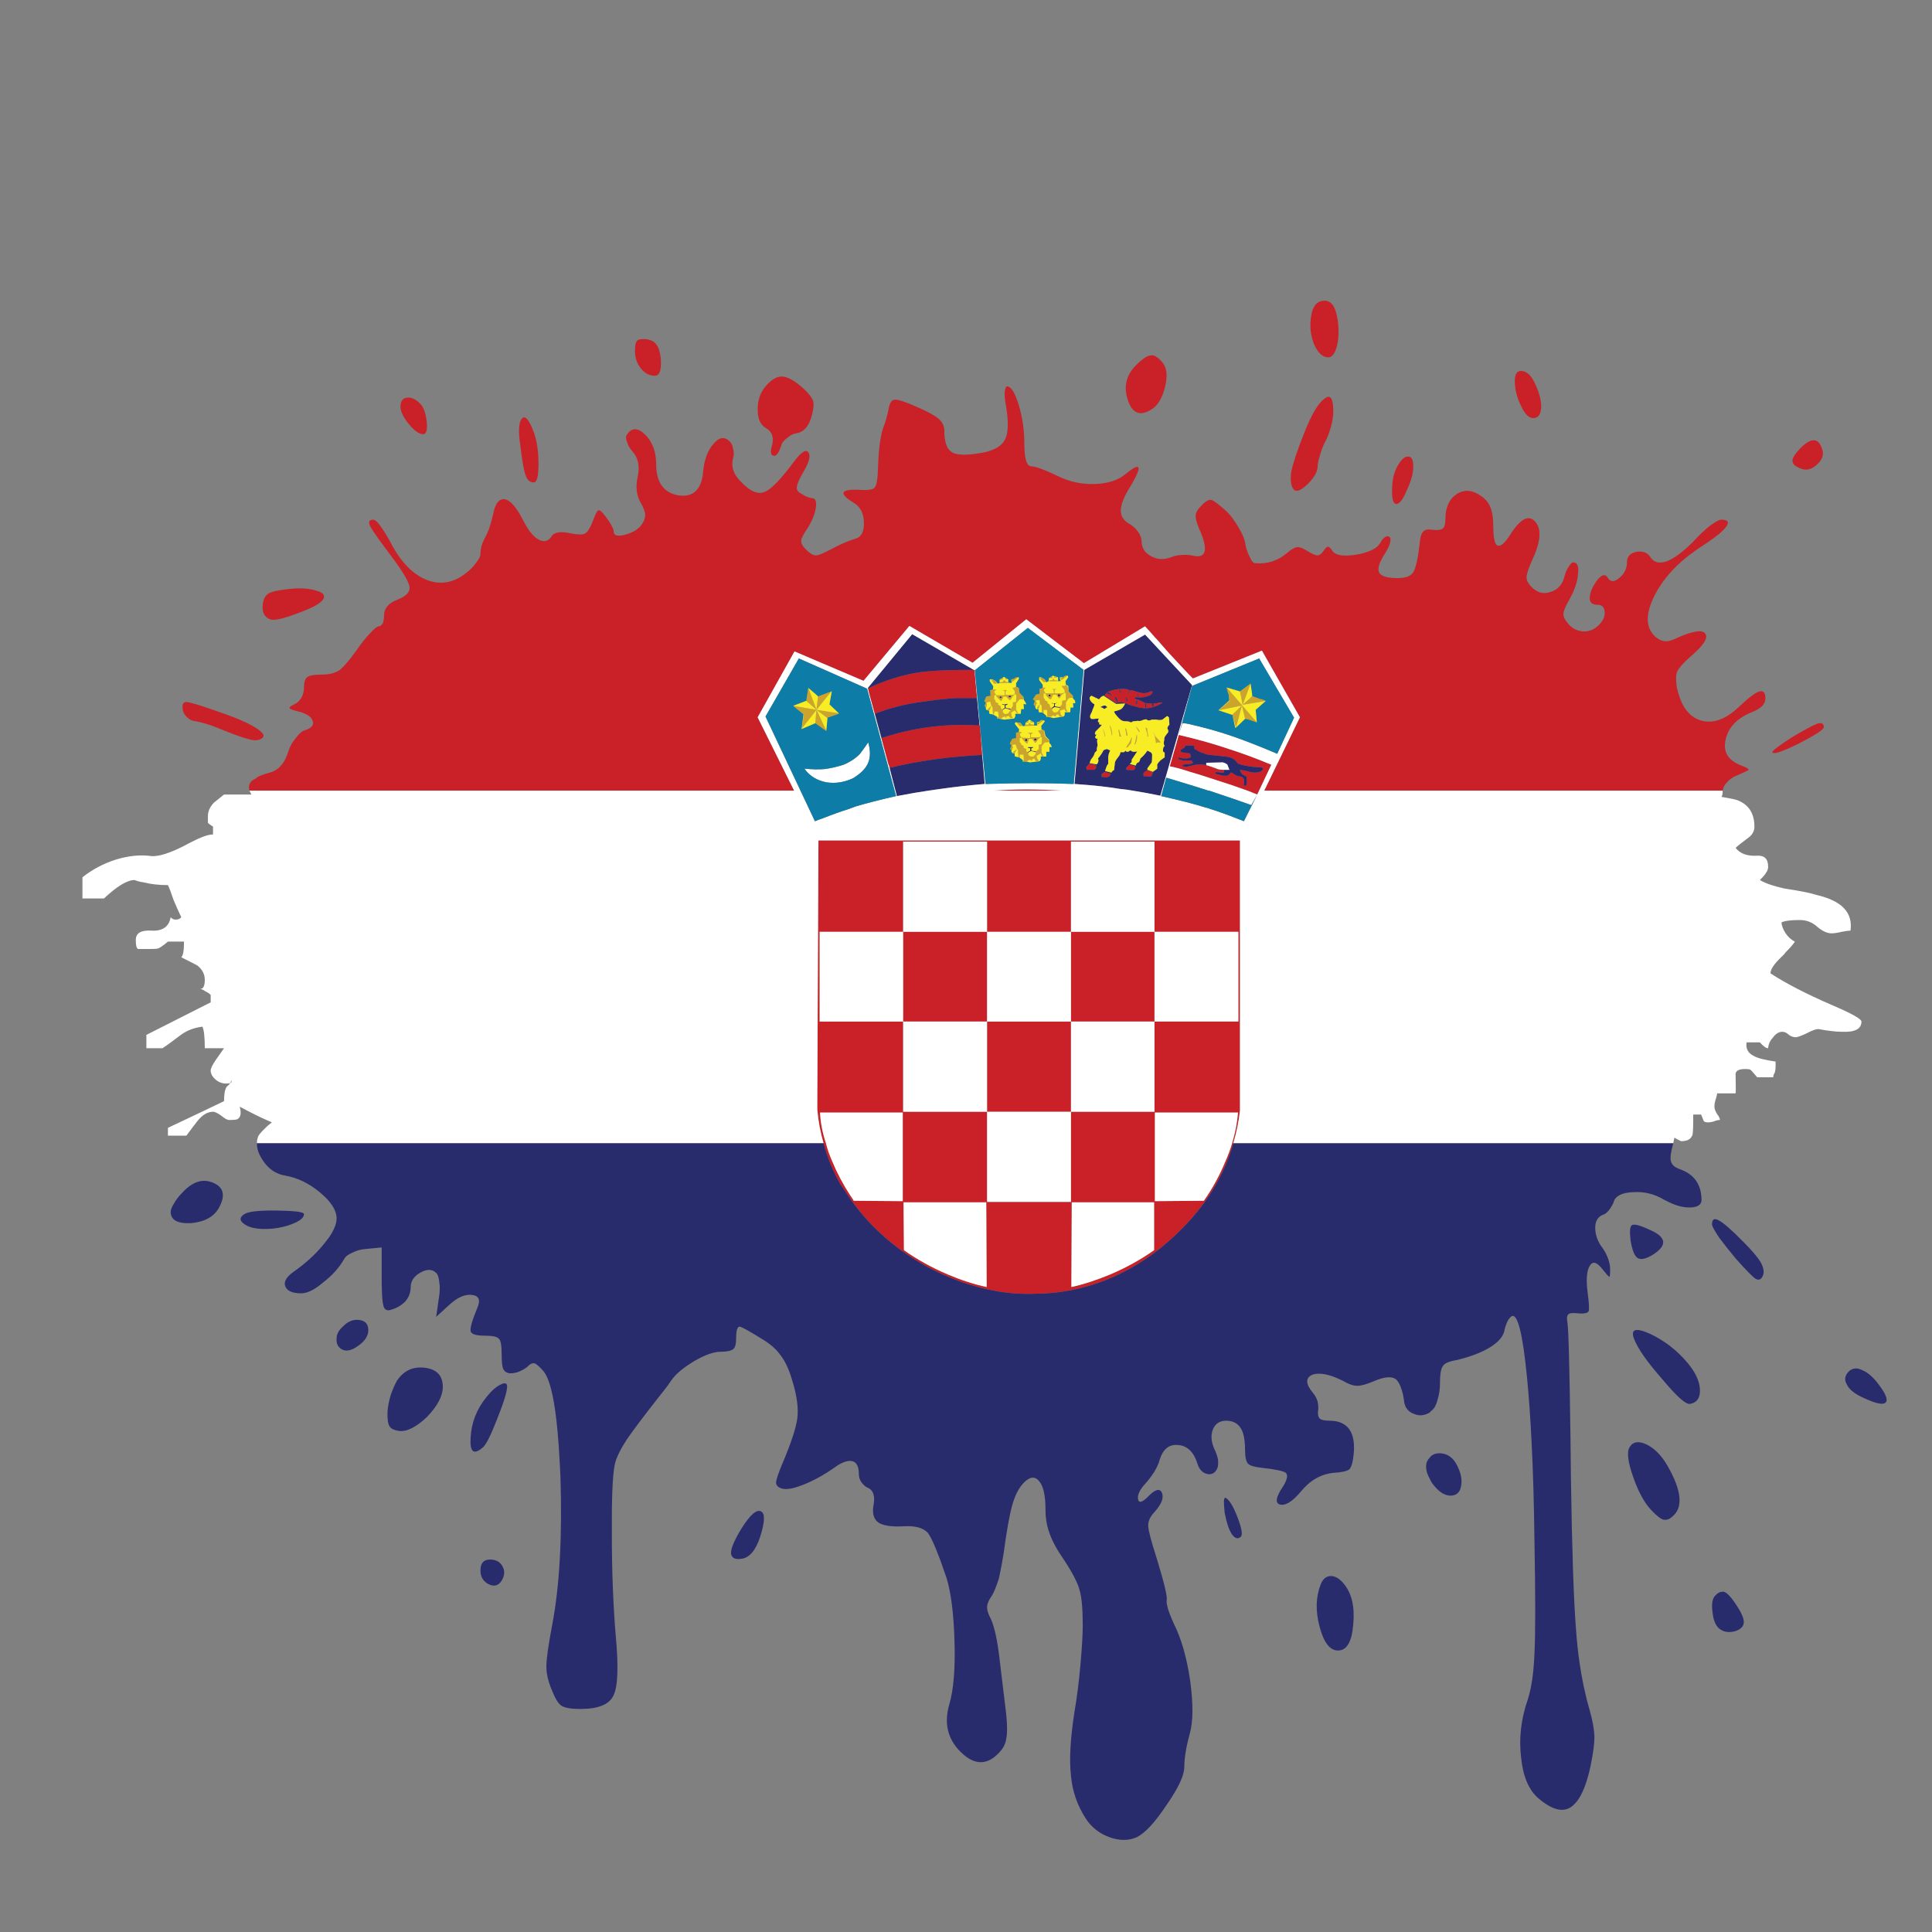 <?xml version="1.0" encoding="utf-8"?>
<!-- Generator: Adobe Illustrator 16.0.0, SVG Export Plug-In . SVG Version: 6.00 Build 0)  -->
<!DOCTYPE svg PUBLIC "-//W3C//DTD SVG 1.1//EN" "http://www.w3.org/Graphics/SVG/1.1/DTD/svg11.dtd">
<svg version="1.1" id="Layer_1" xmlns="http://www.w3.org/2000/svg" xmlns:xlink="http://www.w3.org/1999/xlink" x="0px" y="0px"
	 width="300px" height="300px" viewBox="0 0 300 300" enable-background="new 0 0 300 300" xml:space="preserve">
<rect x="0" y="0" width="300" height="300" fill="#808080" stroke="none"/>
<g>
	<path fill-rule="evenodd" clip-rule="evenodd" fill="#CA2027" d="M98.959,52.869c0.244-0.203,0.751-0.264,1.522-0.183
		c0.69,0.122,1.176,0.406,1.46,0.853c0.325,0.405,0.548,1.116,0.67,2.131c0.122,1.787-0.183,2.679-0.915,2.679
		c-0.851,0-1.582-0.386-2.191-1.157c-0.608-0.771-0.913-1.685-0.913-2.74C98.594,53.64,98.717,53.112,98.959,52.869z
		 M126.237,62.185c0.162,0.527,0.101,1.319-0.185,2.375c-0.444,1.664-1.277,2.578-2.495,2.74c-0.446,0.082-0.873,0.304-1.279,0.67
		c-0.528,0.366-0.854,0.771-0.974,1.218c-0.364,1.137-0.752,1.665-1.157,1.583c-0.487-0.041-0.569-0.61-0.244-1.706
		c0.284-1.177-0.021-2.029-0.915-2.557c-0.892-0.486-1.338-1.461-1.338-2.922c0-1.502,0.446-2.74,1.338-3.715
		c0.854-0.974,1.686-1.441,2.497-1.4c0.813,0.04,1.848,0.608,3.106,1.705C125.485,60.987,126.034,61.657,126.237,62.185z
		 M176.408,56.705c0.974-0.975,1.744-1.481,2.312-1.522c0.528-0.081,1.138,0.305,1.827,1.157c0.648,0.813,0.772,2.05,0.366,3.714
		c-0.447,1.786-1.157,2.963-2.131,3.532c-1.745,1.096-2.963,0.608-3.653-1.461C174.438,60.053,174.864,58.248,176.408,56.705z
		 M29.063,111.381c-0.366-0.325-0.589-0.69-0.669-1.096c-0.164-0.813,0-1.239,0.485-1.279c0.488,0,1.888,0.406,4.202,1.218
		c3.045,1.015,5.196,1.908,6.454,2.679c1.34,0.812,1.706,1.4,1.096,1.766c-0.487,0.325-1.136,0.366-1.949,0.122
		c-0.892-0.203-2.577-0.812-5.052-1.827c-1.096-0.447-2.191-0.771-3.288-0.974C29.854,111.95,29.427,111.746,29.063,111.381z
		 M82.887,67.117c0.486,1.34,0.73,2.983,0.73,4.931c0,1.908-0.244,2.861-0.73,2.861c-0.569,0-0.976-0.324-1.218-0.974
		c-0.286-0.649-0.569-2.192-0.854-4.627c-0.364-2.313-0.284-3.754,0.244-4.323C81.545,64.458,82.155,65.167,82.887,67.117z
		 M49.094,91.714c1.096,0.284,1.46,0.731,1.096,1.34c-0.406,0.649-1.744,1.379-4.019,2.192c-2.231,0.852-3.652,1.156-4.261,0.913
		c-0.447-0.162-0.77-0.467-0.974-0.913c-0.164-0.406-0.204-0.894-0.124-1.461c0.083-0.771,0.388-1.319,0.915-1.645
		c0.487-0.283,1.501-0.507,3.043-0.669C46.516,91.268,47.958,91.349,49.094,91.714z M62.185,63.159c0-0.853,0.324-1.319,0.974-1.4
		c0.69-0.122,1.399,0.203,2.131,0.974c0.486,0.488,0.812,1.401,0.974,2.74c0.122,1.299-0.061,1.949-0.548,1.949
		c-0.608,0-1.338-0.507-2.192-1.522C62.631,64.803,62.185,63.89,62.185,63.159z M275.226,116.861
		c-0.081-0.122,0.183-0.406,0.792-0.853c0.648-0.487,1.462-1.035,2.436-1.644c1.866-1.096,3.125-1.766,3.773-2.009
		c0.65-0.162,0.976,0.02,0.976,0.548c0,0.366-1.258,1.197-3.775,2.496C276.91,116.657,275.509,117.145,275.226,116.861z
		 M218.662,70.892c0.528,0,0.791,0.507,0.791,1.522c0,1.056-0.323,2.273-0.974,3.653c-0.608,1.461-1.156,2.191-1.643,2.191
		c-0.488,0-0.712-0.73-0.672-2.191c0-1.502,0.285-2.74,0.854-3.714C217.586,71.338,218.135,70.851,218.662,70.892z M205.694,61.88
		c0.892-0.69,1.338-0.021,1.338,2.01c0,0.69-0.122,1.481-0.365,2.375c-0.244,0.893-0.548,1.684-0.913,2.375
		c-0.324,0.609-0.589,1.299-0.791,2.07c-0.244,0.771-0.366,1.339-0.366,1.705c0,0.812-0.507,1.725-1.522,2.74
		c-1.014,0.974-1.723,1.278-2.131,0.914c-0.485-0.528-0.629-1.482-0.425-2.862c0.284-1.38,0.974-3.431,2.069-6.149
		C203.684,64.295,204.719,62.57,205.694,61.88z M203.563,49.277c0.203-1.583,0.813-2.436,1.827-2.558
		c1.056-0.162,1.765,0.507,2.131,2.01c0.365,1.542,0.425,3.043,0.183,4.505c-0.284,1.502-0.771,2.253-1.462,2.253
		c-0.852,0-1.582-0.67-2.191-2.009C203.522,52.138,203.358,50.738,203.563,49.277z M239.303,63.402
		c-0.081,1.014-0.487,1.522-1.219,1.522c-0.688,0-1.317-0.629-1.887-1.888c-0.648-1.258-0.975-2.557-0.975-3.896
		c0-1.137,0.386-1.644,1.157-1.522c0.771,0.081,1.44,0.751,2.009,2.009C239.08,61.129,239.385,62.388,239.303,63.402z
		 M282.897,69.612c0.365,0.893,0.122,1.726-0.731,2.497c-0.812,0.771-1.644,0.994-2.495,0.669c-0.894-0.325-1.34-0.731-1.34-1.218
		c0-0.447,0.406-1.096,1.218-1.949C281.213,67.948,282.329,67.948,282.897,69.612z M252.637,87.27c0-0.852,0.488-1.38,1.462-1.583
		c1.014-0.162,1.745,0.122,2.191,0.853c0.528,0.812,1.38,1.014,2.558,0.609c1.063-0.418,2.341-1.352,3.835-2.801
		c0.1-0.099,0.202-0.2,0.305-0.304c0.103-0.111,0.203-0.223,0.305-0.335c0.746-0.788,1.477-1.468,2.191-2.039
		c0.894-0.65,1.482-0.975,1.767-0.975c1.056,0,1.318,0.366,0.791,1.096c-0.467,0.646-1.492,1.499-3.074,2.558
		c-0.201,0.138-0.414,0.28-0.639,0.426c-0.356,0.227-0.702,0.459-1.036,0.701c-2.915,2.029-5.046,4.374-6.394,7.032
		c-1.462,2.923-1.379,5.074,0.244,6.454c0.527,0.406,1.015,0.609,1.461,0.609c0.446,0.04,1.075-0.142,1.887-0.548
		c1.16-0.521,2.094-0.836,2.802-0.944c0.781-0.138,1.288-0.026,1.522,0.335c0.378,0.584-0.131,1.527-1.522,2.831
		c-0.255,0.244-0.539,0.498-0.854,0.761c-1.055,0.934-1.724,1.685-2.008,2.253c-0.203,0.568-0.224,1.38-0.061,2.435
		c0.518,2.454,1.492,4.067,2.922,4.841c0.249,0.139,0.514,0.25,0.792,0.334c1.908,0.569,3.917-0.162,6.028-2.191
		c1.46-1.38,2.496-2.152,3.104-2.314c0.609-0.162,0.914,0.204,0.914,1.097c0,0.405-0.163,0.791-0.487,1.157
		c-0.406,0.365-0.854,0.649-1.34,0.852c-2.436,0.934-3.876,2.354-4.322,4.263c-0.488,1.907,0.263,3.267,2.251,4.079
		c0.894,0.325,1.318,0.568,1.278,0.73c-0.04,0.082-0.629,0.366-1.766,0.853c-0.324,0.122-0.629,0.284-0.913,0.487
		c-0.243,0.162-0.466,0.366-0.669,0.609c-0.324,0.325-0.527,0.67-0.61,1.035c-0.04,0.041-0.06,0.122-0.06,0.244h-71.177l5.54-11.386
		l-5.904-10.351l-10.717,4.322l-0.669-0.669c-0.528-0.569-1.38-1.482-2.558-2.74c-0.609-0.649-1.258-1.38-1.948-2.192
		c-0.203-0.244-0.447-0.508-0.731-0.792c-0.445-0.527-0.954-1.096-1.522-1.705l-9.498,5.724l-8.949-6.819l-8.342,6.758l-9.803-5.723
		l-7.124,8.524l-10.714-4.566l-5.724,10.229l5.662,11.386h-84.57c-0.04-0.122-0.063-0.203-0.063-0.244
		c-0.08-0.324-0.019-0.649,0.183-0.974c0.122-0.244,0.406-0.466,0.854-0.67c0.08-0.04,0.141-0.101,0.181-0.182
		c0.569-0.285,1.157-0.508,1.767-0.67c0.758-0.164,1.397-0.529,1.918-1.097c0.51-0.556,0.906-1.308,1.186-2.252
		c0.244-0.771,0.63-1.461,1.157-2.07c0.488-0.69,0.955-1.096,1.402-1.218c1.054-0.325,1.461-0.812,1.218-1.461
		c-0.204-0.65-0.955-1.137-2.254-1.461c-0.851-0.203-1.298-0.386-1.338-0.548c-0.042-0.122,0.244-0.325,0.852-0.609
		c0.364-0.162,0.709-0.507,1.035-1.035c0.244-0.487,0.364-1.015,0.364-1.583c0-0.811,0.184-1.339,0.548-1.583
		c0.324-0.243,1.077-0.365,2.254-0.365c1.095,0,1.988-0.223,2.678-0.669c0.649-0.487,1.543-1.522,2.679-3.105
		c0.691-1.015,1.38-1.888,2.07-2.618c0.69-0.731,1.137-1.096,1.339-1.096c0.244,0,0.467-0.162,0.67-0.487
		c0.122-0.325,0.182-0.71,0.182-1.157c0-1.136,0.691-1.969,2.071-2.496c1.38-0.528,2.009-1.197,1.887-2.009
		c-0.122-0.852-1.157-2.557-3.104-5.115c-0.312-0.412-0.596-0.798-0.854-1.157c-1.228-1.651-1.958-2.727-2.191-3.227
		c-0.284-0.609-0.101-0.914,0.548-0.914c0.244,0,0.589,0.304,1.035,0.914c0.446,0.608,0.913,1.34,1.4,2.192
		c0.177,0.359,0.36,0.704,0.549,1.035c1.428,2.548,3.113,4.252,5.052,5.115c0.164,0.069,0.326,0.13,0.488,0.183
		c2.014,0.697,3.942,0.332,5.784-1.096c0.65-0.487,1.177-1.015,1.583-1.583c0.487-0.609,0.73-1.075,0.73-1.4
		c0-0.401,0.051-0.807,0.152-1.218c0.127-0.46,0.32-0.928,0.579-1.4c0.486-0.852,0.913-2.111,1.279-3.774
		c0.324-1.583,0.932-2.293,1.826-2.131c0.854,0.204,1.767,1.258,2.74,3.166c0.812,1.624,1.643,2.659,2.497,3.105
		c0.852,0.447,1.542,0.223,2.07-0.67c0.162-0.243,0.528-0.405,1.097-0.487c0.526-0.041,1.134,0.02,1.826,0.183
		c1.095,0.203,1.826,0.203,2.192,0s0.75-0.812,1.157-1.827c0.406-1.136,0.71-1.725,0.913-1.765c0.203-0.082,0.587,0.263,1.157,1.035
		c0.812,1.096,1.218,1.867,1.218,2.313c0,0.609,0.608,0.751,1.826,0.426c1.258-0.365,2.111-0.913,2.559-1.644
		c0.364-0.528,0.526-1.035,0.486-1.522c-0.04-0.447-0.243-0.995-0.609-1.644c-0.73-1.178-0.913-2.578-0.546-4.202
		c0.364-1.665,0.06-3.004-0.915-4.019c-0.366-0.447-0.608-0.893-0.731-1.339c-0.202-0.487-0.222-0.853-0.061-1.096
		c0.731-1.177,1.685-1.197,2.862-0.061c1.136,1.136,1.706,2.658,1.706,4.566c0,2.841,1.157,4.466,3.47,4.871
		c2.313,0.325,3.592-0.913,3.836-3.714c0.162-1.786,0.669-3.187,1.522-4.202c0.852-1.056,1.664-1.258,2.436-0.609
		c0.364,0.284,0.587,0.691,0.669,1.218c0.162,0.528,0.162,1.056,0,1.583c-0.325,1.299,0.101,2.517,1.279,3.653
		c1.38,1.461,2.598,1.968,3.652,1.521c0.975-0.365,2.519-1.968,4.63-4.81c1.054-1.38,1.764-1.827,2.131-1.34
		c0.404,0.528,0.141,1.563-0.792,3.106c-0.65,1.136-0.974,1.887-0.974,2.252c-0.082,0.447,0.121,0.791,0.608,1.035
		c0.731,0.487,1.319,0.73,1.766,0.73c0.528,0.041,0.711,0.569,0.547,1.583c-0.162,0.974-0.587,2.009-1.279,3.105
		c-0.648,0.934-0.974,1.583-0.974,1.948c-0.026,0.24,0.075,0.524,0.305,0.852c0.13,0.171,0.292,0.354,0.487,0.549
		c0.568,0.568,1.054,0.852,1.46,0.852c0.407,0,1.137-0.284,2.193-0.852c0.364-0.198,0.719-0.38,1.065-0.549
		c1.057-0.525,2-0.911,2.83-1.157c0.976-0.244,1.441-1.096,1.401-2.558c-0.041-1.42-0.568-2.435-1.582-3.043
		c-2.436-1.502-2.091-2.171,1.033-2.009c1.341,0.081,2.092-0.061,2.254-0.426c0.284-0.325,0.446-1.4,0.486-3.227
		c0.083-2.476,0.326-4.404,0.731-5.785c0.406-1.055,0.711-2.11,0.915-3.166c0.033-0.194,0.073-0.366,0.121-0.517
		c0.181-0.589,0.467-0.883,0.852-0.883c0.528-0.04,1.787,0.385,3.775,1.279c1.461,0.649,2.476,1.217,3.043,1.705
		c0.569,0.528,0.854,1.137,0.854,1.827c0,1.705,0.366,2.801,1.097,3.287c0.038,0.028,0.078,0.058,0.121,0.092
		c0.725,0.408,2.063,0.458,4.02,0.152c2.149-0.284,3.531-0.974,4.139-2.07c0.569-1.016,0.631-2.822,0.184-5.419
		c-0.162-0.812-0.224-1.501-0.184-2.07c0.082-0.569,0.203-0.853,0.365-0.853c0.61,0,1.219,0.975,1.826,2.922
		c0.57,1.948,0.854,3.917,0.854,5.906c0,2.395,0.365,3.593,1.095,3.593c0.649,0,2.071,0.527,4.263,1.583
		c1.785,0.853,3.675,1.238,5.663,1.157c2.029-0.081,3.613-0.608,4.749-1.583c1.136-0.934,1.786-1.259,1.948-0.975
		c0.122,0.325-0.244,1.218-1.096,2.679c-1.097,1.706-1.644,3.044-1.644,4.019c0,0.933,0.528,1.664,1.582,2.191
		c0.406,0.284,0.793,0.67,1.157,1.157c0.325,0.527,0.487,0.995,0.487,1.4c0,0.104,0.01,0.206,0.03,0.304
		c0.079,0.866,0.556,1.536,1.43,2.009c0.936,0.528,1.971,0.588,3.107,0.183c0.445-0.204,1.015-0.326,1.704-0.366
		c0.69-0.041,1.277,0,1.765,0.122c1.484,0.32,2.052-0.33,1.706-1.948c-0.143-0.64-0.427-1.431-0.853-2.375
		c-0.365-0.893-0.527-1.543-0.487-1.949c0.04-0.487,0.364-1.015,0.974-1.583c0.608-0.65,1.117-0.914,1.522-0.792
		c0.366,0.122,1.136,0.711,2.313,1.767c0.69,0.689,1.319,1.542,1.887,2.557c0.545,0.904,0.879,1.696,1.006,2.375
		c0.012,0.083,0.021,0.164,0.031,0.244c0.161,0.771,0.405,1.441,0.729,2.009c0.244,0.568,0.509,0.852,0.793,0.852
		c1.865,0.163,3.51-0.366,4.93-1.583c0.65-0.568,1.178-0.873,1.584-0.913c0.364-0.041,0.894,0.162,1.583,0.609
		c0.731,0.447,1.258,0.669,1.582,0.669c0.284,0,0.589-0.223,0.913-0.669c0.284-0.447,0.509-0.67,0.672-0.67
		c0.201,0,0.445,0.223,0.729,0.67c0.488,0.69,1.747,0.873,3.775,0.548c1.894-0.341,3.104-0.93,3.624-1.766
		c0.03-0.06,0.06-0.12,0.092-0.182c0.242-0.407,0.486-0.67,0.729-0.792c0.284-0.162,0.508-0.142,0.67,0.061
		c0.15,0.113,0.16,0.417,0.03,0.914c-0.009,0.04-0.019,0.08-0.03,0.122c-0.162,0.487-0.446,1.036-0.853,1.644
		c-0.812,1.299-1.075,2.232-0.791,2.801c0.324,0.568,1.279,0.852,2.861,0.852c1.258,0,2.069-0.304,2.435-0.913
		c0.392-0.624,0.725-2.125,1.005-4.506c0.01-0.1,0.02-0.201,0.032-0.304c0.08-0.812,0.282-1.34,0.607-1.583
		c0.243-0.244,0.73-0.304,1.461-0.182c0.731,0.081,1.239,0,1.522-0.244c0.243-0.244,0.365-0.731,0.365-1.462
		c0-1.827,0.609-3.125,1.827-3.896c1.178-0.731,2.456-0.589,3.835,0.426c0.649,0.487,1.097,1.056,1.341,1.705
		c0.283,0.69,0.426,1.624,0.426,2.801c0,1.351,0.112,2.264,0.335,2.74c0.093,0.196,0.205,0.318,0.334,0.366
		c0.251,0.104,0.566-0.018,0.944-0.366c0.34-0.327,0.734-0.855,1.188-1.583c1.502-2.273,2.739-2.862,3.713-1.766
		c0.671,0.753,0.833,1.869,0.487,3.349c-0.159,0.675-0.422,1.426-0.792,2.253c-0.688,1.502-1.033,2.496-1.033,2.983
		c-0.041,0.487,0.223,1.014,0.792,1.583c0.891,0.893,1.887,1.136,2.981,0.731c1.138-0.366,1.848-1.198,2.131-2.497
		c0.163-0.568,0.388-1.056,0.672-1.461c0.242-0.407,0.465-0.609,0.669-0.609c0.649,0,0.894,0.609,0.729,1.827
		c-0.08,1.177-0.508,2.456-1.278,3.835c-0.608,1.056-0.934,1.806-0.974,2.253c-0.04,0.446,0.182,0.953,0.669,1.522
		c0.609,0.771,1.402,1.198,2.376,1.278c0.934,0.041,1.744-0.284,2.436-0.974c0.689-0.69,0.993-1.38,0.913-2.07
		c-0.04-0.731-0.427-1.096-1.157-1.096c-0.771,0-1.156-0.345-1.156-1.036c0-0.731,0.343-1.603,1.034-2.618
		c0.406-0.528,0.751-0.832,1.035-0.914s0.527,0.04,0.73,0.365c0.407,0.69,0.996,0.71,1.766,0.061
		C252.231,89.117,252.637,88.284,252.637,87.27z M139.267,109.737c-1.014,0.243-2.152,0.608-3.41,1.096l-0.852-2.983
		c-0.042-0.162-0.083-0.326-0.123-0.488l-0.06-0.487c2.638-1.258,5.317-2.09,8.038-2.497c1.298-0.162,2.699-0.264,4.199-0.304
		c1.016-0.041,2.395-0.061,4.14-0.061h0.123l0.365,4.384c-1.583,0-2.679,0-3.288,0c-1.301,0.081-2.822,0.244-4.567,0.487
		C141.925,109.127,140.402,109.412,139.267,109.737z M144.32,112.903c2.313-0.324,4.911-0.406,7.794-0.244h0.06l0.305,4.567
		c-2.881,0.162-5.296,0.386-7.245,0.67c-2.598,0.366-4.972,0.812-7.124,1.34l-0.061-0.305c-0.041-0.081-0.082-0.183-0.122-0.304
		l-1.035-4.019C139.489,113.755,141.966,113.188,144.32,112.903z M176.347,107.362c0.366,0.122,0.669,0.204,0.913,0.244
		c0.325,0.04,0.569,0.04,0.73,0c0.203-0.041,0.427-0.122,0.67-0.244h0.304v0.183c-0.121,0.163-0.222,0.284-0.304,0.365
		c-0.243,0.122-0.446,0.203-0.609,0.244c-0.244,0.081-0.466,0.122-0.669,0.122c-0.244,0.041-0.629,0.041-1.157,0v0.244
		c0.324,0.04,0.67,0.162,1.035,0.365c0.284,0.162,0.528,0.264,0.73,0.304c0.325,0.041,0.629,0.061,0.914,0.061l0.06,0.548
		l0.185-0.182l-0.062-0.366c0.364,0,0.69-0.061,0.974-0.182h0.365v0.121c-0.528,0.284-0.813,0.427-0.853,0.427
		c-0.406,0.162-0.751,0.264-1.035,0.304c-0.731,0.122-1.582,0.02-2.557-0.304c-0.122,0-0.326-0.061-0.61-0.183
		c-0.323-0.122-0.547-0.203-0.669-0.244c-0.609-0.203-1.075-0.203-1.4,0l-1.826-1.218c0.283-0.283,0.446-0.447,0.486-0.487
		c0.204-0.122,0.467-0.223,0.793-0.304c0.729-0.203,1.42-0.265,2.069-0.183c0.122,0,0.242,0.04,0.366,0.122
		c0.12,0.041,0.283,0.061,0.486,0.061C175.758,107.18,175.981,107.241,176.347,107.362z M140.24,144.686h-12.968v13.942h12.968
		v14.004h13.031v14.004h13.029v-14.004h12.968v-14.004h13.029v-13.942h-13.029v-14.004h-12.968v14.004h-13.029v-14.004H140.24
		V144.686h13.031v13.942H140.24V144.686z M175.25,107.18l0.061,0.852l0.061-0.852H175.25z M177.869,107.788h-0.063v0.366
		c0.041,0,0.063-0.021,0.063-0.061V107.788z M176.651,107.788l-0.063-0.122c0,0.081,0,0.243,0,0.487
		c0.041,0.081,0.082,0.122,0.124,0.122v-0.244C176.713,107.87,176.691,107.788,176.651,107.788z M172.086,107.484l-0.244,0.183
		c0.284,0.081,0.466,0.142,0.547,0.183c0.082,0.081,0.162,0.162,0.242,0.243c0-0.122-0.04-0.223-0.12-0.305
		C172.429,107.708,172.286,107.606,172.086,107.484z M173.911,107.484c0.076,0.114,0.116,0.287,0.122,0.518c0-0.231,0-0.404,0-0.518
		c-0.082-0.203-0.144-0.345-0.185-0.426h-0.06c0,0.041,0,0.102,0,0.183C173.83,107.322,173.871,107.403,173.911,107.484z
		 M173.362,108.397c-0.121-0.122-0.243-0.183-0.364-0.183c0.081,0.04,0.161,0.162,0.243,0.365c0.121,0.204,0.183,0.366,0.183,0.488
		l0.122-0.122C173.504,108.702,173.444,108.52,173.362,108.397z M174.886,108.58c0,0.204,0,0.346,0,0.426
		c0.12-0.122,0.181-0.264,0.181-0.426c-0.12-0.243-0.202-0.385-0.242-0.426C174.864,108.397,174.886,108.54,174.886,108.58z
		 M177.869,109.188h-0.184c0.041,0.002,0.083,0.042,0.121,0.122l0.063,0.122c0,0.122-0.021,0.264-0.063,0.427h0.122
		c0.082-0.163,0.102-0.305,0.062-0.427C177.99,109.351,177.95,109.271,177.869,109.188z M176.589,108.823
		c-0.08-0.122-0.141-0.203-0.181-0.244l0.061,0.183c0,0.163-0.021,0.305-0.061,0.426c-0.042,0.082-0.124,0.162-0.244,0.244
		c0.04,0,0.12-0.04,0.244-0.122c0.12-0.04,0.181-0.081,0.181-0.122C176.589,109.107,176.589,108.985,176.589,108.823z
		 M183.349,116.434c0,0.082,0,0.163,0,0.244c0.04,0.081,0.162,0.143,0.365,0.183c0.121,0,0.284,0.02,0.486,0.061
		c0.204,0,0.326,0.021,0.366,0.061h0.122c0.04,0,0.08,0.02,0.12,0.061c0.042,0.081,0.063,0.182,0.063,0.304v0.244
		c-0.082,0.04-0.183,0.081-0.305,0.121c-0.122,0.041-0.244,0.061-0.366,0.061c-0.284,0-0.569-0.02-0.852-0.061l-0.366-0.121v0.243
		c0,0.04,0.224,0.122,0.671,0.244c0.04,0.041,0.202,0.041,0.486,0c0.163,0,0.305,0,0.427,0c0.202,0,0.385,0.021,0.547,0.061v0.122
		c0.082,0.081,0.122,0.162,0.122,0.243c-0.162,0.041-0.324,0.081-0.487,0.122c-0.041,0-0.101,0-0.182,0
		c-0.244,0.041-0.548,0.081-0.913,0.121c-0.04,0.082-0.063,0.143-0.063,0.183c0.04,0,0.103,0.021,0.185,0.061l0.243,0.122
		c0.041,0,0.222-0.041,0.548-0.122c0.162-0.04,0.345-0.081,0.547-0.122c0.204-0.081,0.549-0.142,1.036-0.182
		c0.486,0,0.873,0.041,1.157,0.122c0.567,0.162,1.054,0.325,1.46,0.487c0.325,0.162,0.752,0.243,1.28,0.243v0.426
		c-0.447,0-0.731-0.02-0.854-0.061c-0.04,0-0.204,0-0.487,0c0,0.041,0,0.081,0,0.122v0.121l1.278,0.305h0.549
		c0.243-0.081,0.427-0.244,0.548-0.487h0.184c0.404,0.325,0.831,0.528,1.277,0.609c0.121,0,0.223,0.02,0.305,0.061
		c0.04,0,0.141,0.121,0.305,0.365c0.08,0.406,0.061,0.71-0.062,0.914l0.243,0.122l0.243-0.183v-1.279
		c-0.243-0.081-0.486-0.223-0.729-0.427c-0.204-0.243-0.305-0.447-0.305-0.609c0.121,0,0.467,0.062,1.034,0.183
		c0.528,0.163,0.955,0.243,1.279,0.243c0.365,0,0.67-0.061,0.913-0.182c0.123-0.082,0.224-0.162,0.305-0.244
		c0.123-0.162,0.063-0.283-0.182-0.365c-0.854-0.041-1.482-0.102-1.887-0.183c-0.65-0.081-1.24-0.223-1.767-0.426
		c-0.204-0.284-0.447-0.527-0.731-0.731c-0.325-0.203-0.751-0.325-1.278-0.365l-2.802-0.304c-0.527-0.204-0.913-0.345-1.156-0.427
		c-0.324-0.203-0.589-0.345-0.791-0.427l-0.062-0.547h-1.34c-0.04,0.162-0.12,0.284-0.243,0.365
		C183.631,116.252,183.471,116.353,183.349,116.434z M183.044,114.121l2.252,0.548c1.868,0.487,3.533,0.975,4.993,1.461
		c2.436,0.771,4.81,1.644,7.123,2.618l-2.191,4.628c-0.527-0.203-1.034-0.406-1.521-0.609c-1.666-0.609-3.411-1.197-5.238-1.766
		c-1.46-0.487-2.76-0.893-3.896-1.218c-1.096-0.365-2.07-0.629-2.923-0.792L183.044,114.121z M172.389,120.331
		c0,0.041-0.021,0.081-0.063,0.122c-0.04,0.081-0.08,0.122-0.12,0.122c-0.08,0.04-0.183,0.081-0.305,0.122l-0.853-0.061v-0.427
		l0.488-0.365l0.974,0.304C172.471,120.23,172.429,120.29,172.389,120.331z M177.564,120.514v-0.487l0.486-0.426l0.974,0.304
		c-0.04,0.081-0.061,0.162-0.061,0.243c0,0.041-0.02,0.082-0.06,0.122l-0.062,0.183c-0.041,0.081-0.143,0.122-0.305,0.122
		L177.564,120.514z M176.284,118.991c0,0.081,0,0.163,0,0.244c0,0.041-0.02,0.101-0.06,0.183l-0.122,0.121l-0.305,0.062
		l-0.912-0.062v-0.304l0.485-0.488L176.284,118.991z M159.359,122.583c1.826,0,3.653,0.061,5.479,0.183h-10.474
		C156.031,122.645,157.694,122.583,159.359,122.583z M166.301,144.686h12.968v13.942h-12.968V144.686z M170.196,119.052
		c0,0.082,0,0.142,0,0.183c-0.081,0.203-0.243,0.304-0.486,0.304h-0.975l-0.061-0.426l0.487-0.548l1.034,0.244
		C170.196,118.849,170.196,118.93,170.196,119.052z M192.542,130.499v41.951c-0.202,1.746-0.548,3.431-1.035,5.054
		c-0.609,2.151-1.482,4.242-2.617,6.271c-0.365,0.608-0.731,1.218-1.097,1.827c-1.786,2.638-3.918,5.032-6.394,7.185
		c-2.962,2.598-6.23,4.606-9.802,6.026c-3.613,1.38-7.226,2.071-10.839,2.071c-3.773,0.162-7.651-0.467-11.628-1.889
		c-3.857-1.379-7.388-3.348-10.595-5.904c-2.76-2.232-5.053-4.729-6.88-7.489c-0.364-0.567-0.751-1.137-1.157-1.705
		c-1.178-2.071-2.05-4.202-2.618-6.394c-0.486-1.665-0.811-3.409-0.974-5.236l0.183-41.768H192.542z M172.389,197.899
		c2.476-1.054,4.749-2.313,6.819-3.774v-7.429h-12.786l-0.061,13.152C168.229,199.441,170.237,198.793,172.389,197.899z
		 M153.271,172.632v-14.004h13.029v14.004H153.271z M179.329,172.754v13.76l7.61-0.06c1.381-1.989,2.498-4.04,3.35-6.149
		c0.406-0.893,0.751-1.826,1.036-2.802c0.485-1.582,0.79-3.167,0.913-4.749H179.329z M153.147,186.696h-12.846l0.061,7.429
		c2.07,1.461,4.343,2.721,6.82,3.774c2.11,0.894,4.119,1.542,6.028,1.949L153.147,186.696z M129.22,180.305
		c0.772,1.867,1.704,3.632,2.801,5.297c0.204,0.283,0.385,0.568,0.549,0.853l7.611,0.06v-13.76h-12.848
		c0.082,1.582,0.385,3.167,0.914,4.749C128.488,178.479,128.815,179.412,129.22,180.305z"/>
	<path fill-rule="evenodd" clip-rule="evenodd" fill="#282C6C" d="M139.267,109.737c1.136-0.325,2.658-0.61,4.566-0.853
		c1.746-0.243,3.267-0.406,4.567-0.487c0.608,0,1.704,0,3.288,0l0.427,4.261c-2.883-0.162-5.48-0.08-7.794,0.244
		c-2.354,0.285-4.831,0.853-7.428,1.705l-1.035-3.775C137.115,110.345,138.252,109.98,139.267,109.737z M147.059,104.075
		c-1.5,0.04-2.901,0.142-4.199,0.304c-2.721,0.406-5.4,1.239-8.038,2.497l0.06,0.487l-0.121-0.548l6.88-8.341l9.558,5.541
		C149.454,104.014,148.075,104.034,147.059,104.075z M269.381,253.307c-0.975,0.244-1.786,0.102-2.436-0.427
		c-0.568-0.487-0.913-1.36-1.035-2.618c-0.162-1.258,0-2.111,0.486-2.557c0.325-0.365,0.712-0.548,1.156-0.548
		c0.448,0,1.098,0.629,1.951,1.887c0.851,1.26,1.277,2.193,1.277,2.802C270.781,252.535,270.314,253.021,269.381,253.307z
		 M253.063,224.689c0.526-0.852,1.42-0.974,2.678-0.364c1.218,0.608,2.295,1.725,3.229,3.349c2.191,3.855,2.414,6.474,0.669,7.854
		c-0.446,0.407-0.913,0.549-1.399,0.427c-0.407-0.122-1.016-0.609-1.827-1.46c-1.056-1.098-1.989-2.802-2.801-5.115
		C252.759,226.982,252.576,225.421,253.063,224.689z M206.607,244.722c0.729,0,1.42,0.406,2.069,1.218
		c1.218,1.46,1.704,3.531,1.462,6.211c-0.204,2.761-0.995,4.141-2.375,4.141c-1.258,0-2.214-1.238-2.862-3.716
		c-0.649-2.436-0.587-4.627,0.184-6.574C205.409,245.188,205.917,244.762,206.607,244.722z M226.091,227.247
		c0.73,1.3,0.993,2.456,0.791,3.471c-0.162,1.014-0.711,1.522-1.645,1.522c-0.974,0-1.927-0.65-2.86-1.948
		c-0.164-0.244-0.284-0.467-0.366-0.669c-0.567-1.016-0.711-1.909-0.427-2.68c0.124-0.243,0.265-0.447,0.427-0.609
		c0.366-0.487,0.934-0.711,1.704-0.67C224.73,225.745,225.521,226.273,226.091,227.247z M289.413,217.08
		c-1.38-0.609-2.253-1.3-2.62-2.069c-0.444-0.731-0.344-1.422,0.305-2.071c0.569-0.528,1.258-0.589,2.071-0.184
		c0.892,0.366,1.767,1.138,2.618,2.314c1.096,1.461,1.421,2.375,0.974,2.74C292.355,218.175,291.238,217.932,289.413,217.08z
		 M253.732,207.886c-0.567-1.502,0.244-1.767,2.436-0.791c2.273,1.056,4.242,2.576,5.906,4.565c1.178,1.422,1.807,2.76,1.887,4.02
		c0.082,1.34-0.426,2.109-1.522,2.313c-0.608,0.162-2.048-1.117-4.322-3.836C255.764,211.478,254.301,209.389,253.732,207.886z
		 M253.428,190.229c0.366-0.204,1.319,0.061,2.862,0.791c2.476,1.096,2.618,2.354,0.427,3.774c-1.097,0.69-1.909,0.873-2.436,0.549
		c-0.487-0.325-0.854-1.26-1.097-2.801C253.023,191.163,253.104,190.392,253.428,190.229z M269.504,195.404
		c-0.976-1.177-1.827-2.254-2.559-3.228c-0.69-1.056-1.055-1.704-1.097-1.947c-0.04-0.894,0.306-1.138,1.035-0.731
		c0.73,0.365,2.011,1.481,3.836,3.35c1.34,1.338,2.233,2.394,2.68,3.165c0.446,0.812,0.568,1.481,0.365,2.009
		c-0.243,0.65-0.63,0.833-1.156,0.549C272.08,198.204,271.046,197.148,269.504,195.404z M250.565,186.636v0.061
		c-0.202,0.447-0.445,0.854-0.729,1.219c-0.324,0.405-0.648,0.648-0.974,0.73c-0.772,0.325-1.157,0.995-1.157,2.01
		c0,1.095,0.385,2.15,1.157,3.165c0.325,0.447,0.609,0.994,0.853,1.644c0.203,0.61,0.306,1.138,0.306,1.584
		c0,0.812-0.042,1.218-0.124,1.218c-0.08,0-0.446-0.406-1.096-1.218c-0.852-1.096-1.502-1.258-1.947-0.487
		c-0.488,0.771-0.589,2.213-0.306,4.323c0.204,1.502,0.244,2.415,0.122,2.74c-0.146,0.258-0.615,0.37-1.4,0.334
		c-0.079-0.013-0.159-0.022-0.244-0.03c-0.77-0.081-1.258-0.039-1.461,0.122c-0.242,0.203-0.305,0.629-0.182,1.278
		c0.175,0.878,0.337,6.987,0.486,18.327c0.02,1.762,0.039,3.648,0.061,5.663c0.162,11.162,0.427,19.057,0.791,23.684
		c0.125,1.784,0.31,3.511,0.549,5.176c0.381,2.633,0.91,5.109,1.584,7.429c0.445,1.542,0.689,2.9,0.731,4.078
		c0,1.098-0.204,2.618-0.61,4.567c-0.451,2.107-1.02,3.732-1.705,4.871c-0.423,0.688-0.89,1.195-1.4,1.522
		c-1.3,0.812-2.982,0.324-5.054-1.463c-1.46-1.298-2.334-3.389-2.618-6.271c-0.364-2.963-0.02-5.966,1.036-9.012
		c0.567-1.745,0.913-4.118,1.035-7.123c0.161-3.005,0.161-8.869,0-17.596c-0.068-5.757-0.221-10.933-0.458-15.526
		c-0.179-3.632-0.414-6.899-0.699-9.803c-0.649-6.617-1.422-9.782-2.313-9.498c-0.204,0.08-0.427,0.324-0.671,0.731
		c-0.202,0.404-0.365,0.852-0.486,1.338c-0.123,0.976-0.853,1.889-2.191,2.74c-1.301,0.812-3.024,1.482-5.176,2.009
		c-1.218,0.204-1.949,0.509-2.192,0.914c-0.324,0.366-0.486,1.279-0.486,2.74c0,0.893-0.124,1.725-0.364,2.497
		c-0.204,0.812-0.488,1.358-0.854,1.643c-0.164,0.122-0.284,0.244-0.366,0.366c-0.812,0.485-1.604,0.567-2.374,0.243
		c-1.015-0.325-1.563-1.075-1.645-2.252c-0.08-0.569-0.182-1.037-0.305-1.402c-0.283-0.934-0.629-1.542-1.035-1.826
		c-0.688-0.405-1.786-0.284-3.287,0.366c-1.137,0.486-2.009,0.729-2.617,0.729c-0.609,0-1.402-0.283-2.375-0.852
		c-1.99-0.974-3.532-1.258-4.627-0.854c-1.057,0.487-1.017,1.422,0.121,2.801c0.324,0.366,0.567,0.813,0.729,1.34
		c0.122,0.569,0.143,1.077,0.063,1.522c-0.04,0.568,0.06,0.953,0.304,1.157c0.244,0.203,0.751,0.304,1.522,0.304
		c1.38,0,2.396,0.447,3.045,1.341c0.315,0.463,0.529,1.03,0.639,1.704c0.099,0.62,0.108,1.332,0.03,2.13
		c-0.122,1.22-0.345,2.011-0.669,2.375c-0.367,0.285-1.198,0.468-2.498,0.549c-1.947,0.202-3.632,1.177-5.052,2.923
		c-1.26,1.502-2.315,2.171-3.167,2.009c-0.853-0.202-0.73-1.117,0.365-2.74c0.69-1.096,0.853-1.826,0.486-2.191
		c-0.324-0.284-1.582-0.549-3.773-0.793c-1.098-0.12-1.787-0.324-2.071-0.608c-0.324-0.325-0.487-1.034-0.487-2.13
		c0-0.564-0.029-1.071-0.091-1.522c-0.098-0.815-0.29-1.444-0.579-1.888c-0.485-0.771-1.238-1.157-2.252-1.157
		c-1.015,0-1.705,0.447-2.07,1.341c-0.213,0.52-0.273,1.089-0.183,1.704c0.063,0.443,0.207,0.908,0.427,1.4
		c0.244,0.487,0.426,1.016,0.549,1.583c0.04,0.568,0.02,0.975-0.063,1.218c-0.284,0.811-0.812,1.157-1.583,1.035
		c-0.73-0.162-1.237-0.671-1.521-1.522c-0.569-1.866-1.563-2.861-2.984-2.982c-1.42-0.164-2.395,0.607-2.922,2.313
		c-0.061,0.259-0.162,0.543-0.305,0.852c-0.14,0.318-0.321,0.664-0.548,1.035c-0.448,0.689-0.893,1.278-1.339,1.765
		c-0.894,0.976-1.28,1.787-1.156,2.436c0.12,0.651,0.629,0.529,1.521-0.364c1.137-1.178,1.868-1.38,2.192-0.608
		c0.325,0.771-0.081,1.786-1.218,3.044c-0.648,0.691-0.953,1.4-0.913,2.131c0.04,0.731,0.487,2.414,1.338,5.054
		c1.178,3.856,1.687,6.027,1.522,6.515c-0.04,0.203,0.04,0.67,0.244,1.399c0.159,0.473,0.341,0.95,0.549,1.433
		c0.113,0.274,0.235,0.549,0.364,0.821c1.137,2.273,1.97,5.195,2.496,8.769c0.487,3.611,0.468,6.352-0.061,8.219
		c-0.568,2.07-0.853,3.815-0.853,5.235c-0.033,1.114-0.683,2.656-1.947,4.627c-0.258,0.413-0.542,0.84-0.853,1.28
		c-1.745,2.638-3.267,4.282-4.567,4.932c-1.258,0.568-2.68,0.568-4.262,0c-0.362-0.134-0.708-0.286-1.034-0.457
		c-1.063-0.579-1.938-1.38-2.618-2.405c-1.34-2.069-2.112-4.303-2.313-6.696c-0.285-2.436-0.104-5.744,0.547-9.925
		c0.367-2.111,0.67-4.505,0.913-7.185c0.243-2.679,0.367-4.77,0.367-6.271c0-2.517-0.164-4.323-0.488-5.419
		c-0.284-1.097-1.075-2.64-2.376-4.628c-1.135-1.623-1.906-3.043-2.313-4.263c-0.406-1.094-0.607-2.313-0.607-3.651
		c0-2.193-0.346-3.674-1.036-4.445c-0.69-0.772-1.522-0.608-2.497,0.487c-0.689,0.771-1.238,1.887-1.643,3.349
		c-0.407,1.421-0.854,3.937-1.341,7.55c-0.202,1.258-0.446,2.537-0.73,3.835c-0.405,1.219-0.751,2.071-1.034,2.558
		c-0.528,0.731-0.791,1.36-0.791,1.888c0,0.486,0.203,1.096,0.607,1.827c0.568,1.299,1.014,3.389,1.34,6.271l1.035,8.585
		c0.162,1.705,0.162,2.923,0,3.653c-0.082,0.771-0.427,1.482-1.035,2.131c-1.867,2.07-3.857,2.092-5.967,0.061
		c-2.111-2.029-2.719-4.545-1.826-7.55c0.648-2.23,0.913-5.459,0.79-9.682c-0.121-4.22-0.526-7.489-1.216-9.803
		c-1.299-3.855-2.273-6.209-2.923-7.063c-0.689-0.77-1.907-1.116-3.651-1.034c-1.951,0.122-3.31-0.082-4.082-0.608
		c-0.73-0.568-0.953-1.522-0.669-2.862c0.204-1.38-0.143-2.231-1.035-2.558c-0.325-0.162-0.63-0.445-0.913-0.852
		c-0.244-0.366-0.367-0.771-0.367-1.218c0-0.563-0.081-1.009-0.241-1.34c-0.169-0.361-0.432-0.586-0.792-0.669
		c-0.587-0.13-1.349,0.092-2.283,0.669c-0.219,0.14-0.453,0.304-0.701,0.486c-1.582,1.098-3.166,1.949-4.749,2.558
		c-1.543,0.609-2.659,0.771-3.349,0.487c-0.528-0.202-0.771-0.526-0.731-0.974c0.041-0.406,0.326-1.258,0.854-2.558
		c1.42-3.329,2.232-5.765,2.436-7.307c0.204-1.583-0.061-3.55-0.792-5.905c-0.486-1.665-1.075-2.942-1.765-3.836
		c-0.608-0.894-1.501-1.705-2.679-2.436c-2.151-1.34-3.389-2.029-3.714-2.071c-0.366,0-0.547,0.59-0.547,1.767
		c0,0.894-0.143,1.461-0.428,1.705c-0.324,0.284-0.972,0.427-1.948,0.427c-1.096,0-2.476,0.486-4.139,1.46
		c-1.704,1.015-2.902,2.031-3.592,3.045c-0.256,0.397-0.642,0.926-1.157,1.582c-0.22,0.281-0.464,0.586-0.731,0.915
		c-2.354,3.003-4.018,5.214-4.993,6.636c-0.972,1.502-1.582,2.74-1.826,3.714c-0.022,0.093-0.043,0.195-0.061,0.305
		c-0.321,1.657-0.464,5.188-0.427,10.594c0,5.805,0.204,11.103,0.61,15.892c0.446,4.789,0.325,7.876-0.366,9.256
		c-0.65,1.38-2.354,2.069-5.115,2.069c-1.46,0-2.436-0.163-2.922-0.487c-0.488-0.284-0.996-1.096-1.522-2.436
		c-0.568-1.339-0.852-2.558-0.852-3.653c0-1.136,0.303-3.309,0.913-6.516c1.137-5.965,1.563-13.597,1.278-22.892
		c-0.025-0.626-0.055-1.235-0.091-1.827c-0.397-8.152-1.24-13.023-2.525-14.612c-0.609-0.691-1.057-1.096-1.341-1.218
		c-0.366-0.122-0.751,0.04-1.157,0.487c-0.284,0.244-0.689,0.486-1.217,0.73c-0.486,0.203-0.955,0.305-1.399,0.305
		c-0.529,0-0.915-0.224-1.158-0.669c-0.161-0.366-0.244-1.138-0.244-2.315c0-1.34-0.142-2.131-0.425-2.374
		c-0.244-0.324-0.974-0.486-2.192-0.486c-1.339,0-2.071-0.225-2.193-0.671c-0.122-0.487,0.223-1.704,1.036-3.653
		c0.526-1.218,0.244-1.887-0.854-2.009c-1.056-0.122-2.191,0.364-3.409,1.462l-2.131,1.947l0.425-2.983
		c0.081-0.421,0.122-0.826,0.124-1.217c0.02-0.401,0-0.787-0.063-1.158c-0.08-0.77-0.242-1.258-0.486-1.46
		c-0.608-0.609-1.421-0.63-2.435-0.061c-1.014,0.567-1.522,1.318-1.522,2.252c0,0.145-0.011,0.287-0.031,0.427
		c-0.076,0.678-0.351,1.286-0.821,1.826c-0.65,0.648-1.462,1.096-2.436,1.34c-0.528,0.081-0.854-0.184-0.974-0.791
		c-0.116-0.434-0.187-1.225-0.213-2.375c-0.021-0.468-0.03-0.997-0.03-1.585v-4.991l-2.497,0.242
		c-0.691,0.042-1.36,0.225-2.01,0.549c-0.689,0.285-1.134,0.629-1.338,1.036c-0.772,1.339-1.847,2.535-3.228,3.591
		c-0.581,0.493-1.118,0.879-1.614,1.158c-0.667,0.364-1.267,0.548-1.795,0.548c-0.976,0-1.676-0.184-2.101-0.548
		c-0.18-0.152-0.313-0.335-0.396-0.549c-0.244-0.689,0.162-1.421,1.218-2.191c1.867-1.299,3.45-2.74,4.749-4.323
		c0.326-0.406,0.608-0.771,0.852-1.096c0.771-1.137,1.158-2.111,1.158-2.924c0-1.258-0.854-2.596-2.558-4.018
		c-1.705-1.421-3.491-2.294-5.358-2.618c-1.542-0.243-2.76-1.096-3.653-2.557c-0.568-0.893-0.833-1.727-0.792-2.497h87.981
		c0.568,2.191,1.44,4.322,2.618,6.394c0.406,0.568,0.792,1.138,1.157,1.705c1.827,2.76,4.12,5.257,6.88,7.489
		c3.207,2.557,6.738,4.525,10.595,5.904c3.977,1.422,7.855,2.051,11.628,1.889c3.613,0,7.226-0.691,10.839-2.071
		c3.571-1.42,6.84-3.429,9.802-6.026c2.476-2.152,4.607-4.547,6.394-7.185c0.365-0.609,0.731-1.219,1.097-1.827
		c1.135-2.029,2.008-4.12,2.617-6.271h68.314l-0.244,0.976c-0.243,1.056-0.243,1.765,0,2.131c0.162,0.404,0.67,0.751,1.523,1.033
		c1.523,0.599,2.487,1.612,2.893,3.045c0.143,0.516,0.212,1.083,0.212,1.705c0,0.082-0.02,0.184-0.06,0.304
		c-0.204,0.529-0.813,0.793-1.828,0.793c-0.974,0-2.01-0.264-3.104-0.793c-0.243-0.12-0.527-0.263-0.853-0.425
		c-1.502-0.894-3.105-1.279-4.811-1.157C251.846,185.194,250.852,185.702,250.565,186.636z M145.233,117.896
		c1.949-0.284,4.364-0.508,7.245-0.67l0.427,4.506c-2.396,0.203-4.587,0.447-6.576,0.731c-0.648,0.081-1.36,0.182-2.131,0.304
		c-1.421,0.203-3.064,0.487-4.932,0.852l-1.157-4.383C140.261,118.708,142.636,118.261,145.233,117.896z M176.347,107.362
		c-0.365-0.121-0.589-0.182-0.67-0.182c-0.203,0-0.366-0.021-0.486-0.061c-0.124-0.082-0.244-0.122-0.366-0.122
		c-0.649-0.082-1.34-0.021-2.069,0.183c-0.326,0.081-0.589,0.182-0.793,0.304c-0.04,0.04-0.203,0.204-0.486,0.487l1.826,1.218
		c0.325-0.203,0.791-0.203,1.4,0c0.122,0.041,0.346,0.122,0.669,0.244c0.284,0.122,0.488,0.183,0.61,0.183
		c0.975,0.324,1.825,0.426,2.557,0.304c0.284-0.041,0.629-0.142,1.035-0.304c0.04,0,0.324-0.143,0.853-0.427v-0.121h-0.365
		c-0.283,0.121-0.609,0.182-0.974,0.182l0.062,0.366l-0.185,0.182l-0.06-0.548c-0.285,0-0.589-0.02-0.914-0.061
		c-0.202-0.04-0.446-0.142-0.73-0.304c-0.365-0.203-0.711-0.325-1.035-0.365v-0.244c0.528,0.041,0.913,0.041,1.157,0
		c0.203,0,0.425-0.041,0.669-0.122c0.163-0.041,0.366-0.122,0.609-0.244c0.082-0.081,0.183-0.202,0.304-0.365v-0.183h-0.304
		c-0.243,0.122-0.467,0.204-0.67,0.244c-0.161,0.04-0.405,0.04-0.73,0C177.016,107.565,176.713,107.484,176.347,107.362z
		 M177.869,107.788v0.305c0,0.04-0.021,0.061-0.063,0.061v-0.366H177.869z M176.651,107.788c0.04,0,0.062,0.082,0.062,0.244v0.244
		c-0.042,0-0.083-0.041-0.124-0.122c0-0.244,0-0.406,0-0.487L176.651,107.788z M172.086,107.484c0.2,0.122,0.343,0.224,0.425,0.304
		c0.08,0.082,0.12,0.183,0.12,0.305c-0.08-0.081-0.16-0.162-0.242-0.243c-0.081-0.041-0.263-0.102-0.547-0.183L172.086,107.484z
		 M173.789,107.058h0.06c0.041,0.081,0.103,0.223,0.185,0.426c0,0.114,0,0.287,0,0.518c-0.006-0.231-0.046-0.404-0.122-0.518
		c-0.04-0.081-0.081-0.162-0.122-0.243C173.789,107.159,173.789,107.099,173.789,107.058z M175.25,107.18h0.121l-0.061,0.852
		L175.25,107.18z M174.824,108.154c0.04,0.041,0.122,0.183,0.242,0.426c0,0.162-0.061,0.305-0.181,0.426c0-0.081,0-0.223,0-0.426
		C174.886,108.54,174.864,108.397,174.824,108.154z M173.241,108.58c-0.082-0.203-0.162-0.325-0.243-0.365
		c0.121,0,0.243,0.061,0.364,0.183c0.082,0.122,0.142,0.304,0.184,0.548l-0.122,0.122
		C173.424,108.945,173.362,108.783,173.241,108.58z M172.998,110.467c0.526-0.122,0.892-0.244,1.095-0.365
		c0.244-0.203,0.447-0.487,0.609-0.853l-1.4,0.061l-1.947-1.279c-0.204,0.081-0.346,0.163-0.427,0.244l-0.244,0.304h-0.062
		l-1.156-0.548c-0.244,0.163-0.324,0.345-0.244,0.548c0.124,0.326,0.366,0.589,0.731,0.792c-0.04,0.244-0.143,0.528-0.303,0.852
		c0,0.082-0.063,0.244-0.185,0.487c-0.12,0.203-0.183,0.345-0.183,0.426c-0.04,0.244,0.021,0.406,0.183,0.487
		c0.122,0.041,0.509,0.021,1.156-0.061c0,0.041-0.04,0.143-0.121,0.305c0,0.082,0,0.142,0,0.183c0,0.081,0.081,0.122,0.243,0.122
		l-0.061,0.122c0,0.081,0,0.142,0,0.182c0.082,0.04,0.225,0.061,0.427,0.061c-0.122,0.162-0.244,0.304-0.366,0.426l-0.609,0.609
		c-0.08,0.122-0.12,0.244-0.12,0.366s0.101,0.162,0.305,0.122c-0.204,0.204-0.284,0.346-0.244,0.427
		c0.04,0.203,0.162,0.264,0.364,0.182c-0.08,0.204-0.101,0.406-0.061,0.609l0.061,0.487c-0.04,0.081-0.08,0.223-0.12,0.426
		c0,0.081,0,0.203,0,0.365c-0.082,0.081-0.185,0.183-0.305,0.305c-0.082,0.203-0.143,0.365-0.184,0.487l-0.243,0.365
		c-0.202,0.204-0.326,0.467-0.366,0.792l1.098,0.183c0-0.04,0.04-0.102,0.12-0.183l0.062-0.121c0.081-0.204,0.081-0.407,0-0.61
		c0.407-0.487,0.691-0.913,0.854-1.278c0.243-0.122,0.426-0.183,0.547-0.183c0.04,0,0.122,0.041,0.244,0.122
		c0.04,0,0.121,0.021,0.243,0.061l-0.183,0.487c-0.08,0.243-0.12,0.426-0.12,0.547v1.097c-0.042,0-0.124,0.121-0.244,0.365
		c-0.083,0.203-0.164,0.447-0.244,0.731l0.973,0.243c0.042-0.081,0.123-0.182,0.244-0.304c0.122-0.04,0.184-0.081,0.184-0.122
		l0.121-1.096c0-0.162,0.162-0.447,0.487-0.852c0.242-0.284,0.366-0.548,0.366-0.792c0.324,0,0.507,0,0.548,0
		c0.041-0.041,0.142-0.122,0.304-0.244c0,0.122,0.082,0.183,0.242,0.183c0.124,0,0.286-0.082,0.488-0.244
		c0.081,0.122,0.162,0.183,0.243,0.183c0.122,0.081,0.386,0.081,0.791,0l-0.852,1.279c0,0.082,0,0.162,0,0.244
		c0,0.04-0.021,0.101-0.061,0.183l-0.122,0.121c-0.04,0.041-0.081,0.081-0.121,0.122l0.913,0.243l0.182-0.365
		c0.204-0.081,0.325-0.162,0.366-0.243c0.081-0.122,0.143-0.285,0.183-0.488c0.364-0.284,0.729-0.69,1.096-1.218
		c0.162,0.081,0.325,0.163,0.487,0.244c0.122,0.081,0.202,0.203,0.244,0.366c0,0.608-0.021,1.014-0.062,1.218l-0.67,0.913v0.243
		l0.852,0.305l0.671-0.487v-0.67c0.122-0.204,0.284-0.406,0.486-0.609c0.041-0.04,0.265-0.204,0.67-0.487v-0.73l-0.121-0.061
		c-0.04,0-0.081-0.041-0.122-0.122c-0.04-0.162-0.021-0.386,0.061-0.67l0.183-0.182c-0.161-0.163-0.183-0.488-0.061-0.975
		c-0.04-0.162,0.02-0.365,0.183-0.609c0.244-0.325,0.386-0.508,0.426-0.548v-0.365l-0.121-0.122c0-0.082,0-0.142,0-0.183
		l0.121-0.304l0.184-0.183l-0.061-1.097c-0.083-0.121-0.163-0.202-0.244-0.243c-0.083,0-0.183,0.061-0.305,0.183l-0.487,0.365
		c-0.284,0.082-0.589,0.082-0.913,0h-0.73c-0.163,0.082-0.305,0.122-0.426,0.122c-0.162,0-0.306-0.061-0.427-0.183l-0.364,0.061
		l-0.488,0.183c-0.203,0.041-0.345,0.041-0.425,0c-0.488,0.041-0.793,0.081-0.915,0.122c0,0.081-0.061,0.122-0.183,0.122
		c-0.122-0.041-0.222-0.082-0.305-0.122c-0.161-0.041-0.425-0.061-0.79-0.061l-0.366-0.122c-0.283-0.203-0.568-0.487-0.853-0.853
		c-0.1-0.101-0.192-0.243-0.274-0.426C173.022,110.551,173.013,110.509,172.998,110.467z M176.589,108.823c0,0.162,0,0.284,0,0.365
		c0,0.041-0.061,0.082-0.181,0.122c-0.124,0.082-0.204,0.122-0.244,0.122c0.12-0.082,0.202-0.162,0.244-0.244
		c0.04-0.121,0.061-0.263,0.061-0.426l-0.061-0.183C176.448,108.621,176.509,108.702,176.589,108.823z M177.686,109.188h0.184
		c0.081,0.082,0.121,0.162,0.121,0.244c0.04,0.122,0.021,0.264-0.062,0.427h-0.122c0.041-0.163,0.063-0.305,0.063-0.427
		l-0.063-0.122C177.769,109.231,177.727,109.19,177.686,109.188z M183.349,116.434c0.122-0.081,0.282-0.182,0.486-0.304
		c0.123-0.082,0.203-0.203,0.243-0.365h1.34l0.062,0.547c0.202,0.082,0.467,0.224,0.791,0.427c0.243,0.082,0.629,0.223,1.156,0.427
		l2.802,0.304c0.527,0.04,0.953,0.162,1.278,0.365c0.284,0.204,0.527,0.447,0.731,0.731c0.526,0.203,1.116,0.345,1.767,0.426
		c0.404,0.081,1.033,0.143,1.887,0.183c0.244,0.082,0.305,0.203,0.182,0.365c-0.081,0.082-0.182,0.162-0.305,0.244
		c-0.243,0.122-0.548,0.182-0.913,0.182c-0.324,0-0.751-0.081-1.279-0.243c-0.567-0.121-0.913-0.183-1.034-0.183
		c0,0.162,0.101,0.366,0.305,0.609c0.243,0.204,0.486,0.346,0.729,0.427v1.279l-0.243,0.183l-0.243-0.122
		c0.122-0.203,0.142-0.508,0.062-0.914c-0.164-0.244-0.265-0.365-0.305-0.365c-0.082-0.041-0.184-0.061-0.305-0.061
		c-0.446-0.081-0.873-0.285-1.277-0.609h-0.184c-0.121,0.244-0.305,0.406-0.548,0.487h-0.549l-1.278-0.305v-0.121
		c0-0.041,0-0.082,0-0.122c0.283,0,0.447,0,0.487,0c0.122,0.041,0.406,0.061,0.854,0.061v-0.426h0.851
		c-0.161-0.405-0.264-0.67-0.304-0.792c-0.162-0.162-0.406-0.284-0.731-0.364l-2.556,0.06v0.366
		c-0.284-0.082-0.671-0.122-1.157-0.122c-0.487,0.041-0.832,0.102-1.036,0.182c-0.202,0.041-0.385,0.082-0.547,0.122
		c-0.326,0.081-0.507,0.122-0.548,0.122l-0.243-0.122c-0.082-0.04-0.145-0.061-0.185-0.061c0-0.04,0.022-0.101,0.063-0.183
		c0.365-0.04,0.669-0.081,0.913-0.121c0.081,0,0.141,0,0.182,0c0.163-0.041,0.325-0.081,0.487-0.122c0-0.081-0.04-0.162-0.122-0.243
		v-0.122c-0.162-0.041-0.345-0.061-0.547-0.061c-0.122,0-0.264,0-0.427,0c-0.284,0.041-0.446,0.041-0.486,0
		c-0.447-0.122-0.671-0.204-0.671-0.244v-0.243l0.366,0.121c0.282,0.041,0.567,0.061,0.852,0.061c0.122,0,0.244-0.02,0.366-0.061
		c0.122-0.04,0.223-0.081,0.305-0.121v-0.244c0-0.122-0.021-0.223-0.063-0.304c-0.04-0.041-0.08-0.061-0.12-0.061h-0.122
		c-0.04-0.041-0.162-0.061-0.366-0.061c-0.202-0.041-0.365-0.061-0.486-0.061c-0.203-0.041-0.325-0.102-0.365-0.183
		C183.349,116.597,183.349,116.516,183.349,116.434z M176.284,118.991l-0.913-0.244l-0.485,0.488v0.304l0.912,0.062l0.305-0.062
		l0.122-0.121c0.04-0.082,0.06-0.142,0.06-0.183C176.284,119.154,176.284,119.072,176.284,118.991z M177.564,120.027v0.487
		l0.974,0.061c0.162,0,0.264-0.041,0.305-0.122l0.062-0.183c0.04-0.04,0.06-0.081,0.06-0.122c0-0.081,0.021-0.162,0.061-0.243
		l-0.974-0.304L177.564,120.027z M172.511,120.148l-0.974-0.304l-0.488,0.365v0.427l0.853,0.061
		c0.122-0.041,0.225-0.082,0.305-0.122c0.04,0,0.08-0.041,0.12-0.122c0.042-0.041,0.063-0.081,0.063-0.122
		C172.429,120.29,172.471,120.23,172.511,120.148z M174.033,122.522c-1.867-0.324-4.263-0.588-7.186-0.791l1.522-17.718l9.437-5.48
		l7.307,7.854l-4.932,17.17c-1.582-0.325-3.024-0.589-4.322-0.792C175.21,122.645,174.602,122.563,174.033,122.522z
		 M164.412,107.788h0.063c0.08,0,0.12,0.041,0.12,0.122v0.122c0,0.081-0.04,0.122-0.12,0.122h-0.063
		c-0.08,0-0.121-0.041-0.121-0.122v-0.122C164.291,107.829,164.332,107.788,164.412,107.788z M163.072,107.85
		c0.041,0,0.061,0.04,0.061,0.121v0.122c0,0.04-0.02,0.061-0.061,0.061h-0.121c-0.081,0-0.123-0.021-0.123-0.061v-0.122
		c0-0.081,0.042-0.121,0.123-0.121H163.072z M163.257,109.127l0.242,0.061h0.487l0.184-0.121c-0.041,0.081-0.082,0.121-0.122,0.121
		l-0.244,0.122v0.366l0.791,0.121c0,0.041,0,0.082,0,0.122h-0.06l-0.793-0.122l-0.365,0.244l-0.12,0.061l0.12-0.183v-0.061
		l0.305-0.244v-0.366h-0.305L163.257,109.127z M171.232,109.615c0.08-0.041,0.182-0.061,0.305-0.061c0.08,0,0.141,0.02,0.182,0.061
		c0.081,0.081,0.163,0.142,0.243,0.182l-0.486,0.305c-0.081-0.041-0.163-0.101-0.243-0.183l-0.366-0.122
		C170.908,109.757,171.028,109.696,171.232,109.615z M155.521,108.215v0.061c0,0.081-0.039,0.122-0.119,0.122h-0.124
		c-0.04,0-0.06-0.041-0.06-0.122v-0.061c0-0.041,0.02-0.061,0.06-0.061h0.124C155.482,108.154,155.521,108.174,155.521,108.215z
		 M155.521,109.311l0.429,0.061l0.425-0.061l0.123-0.061c-0.042,0.122-0.082,0.183-0.123,0.183l-0.243,0.122l0.062,0.365l0.73,0.122
		c0,0.041,0,0.082,0,0.122v0.061l-0.792-0.243l-0.425,0.243h-0.124l0.124-0.061v-0.061l0.303-0.183v-0.426l-0.303-0.061
		L155.521,109.311z M156.985,108.215c0,0.04-0.042,0.061-0.122,0.061h-0.122c-0.081,0-0.122-0.021-0.122-0.061v-0.061
		c0-0.081,0.041-0.122,0.122-0.122h0.122c0.08,0,0.122,0.041,0.122,0.122V108.215z M159.48,114.973c0,0.081-0.041,0.121-0.121,0.121
		h-0.061c-0.082,0-0.122-0.04-0.122-0.121v-0.122c0-0.081,0.04-0.121,0.122-0.121h0.061c0.08,0,0.121,0.04,0.121,0.121V114.973z
		 M170.196,119.052c0-0.122,0-0.203,0-0.243l-1.034-0.244l-0.487,0.548l0.061,0.426h0.975c0.243,0,0.405-0.101,0.486-0.304
		C170.196,119.194,170.196,119.134,170.196,119.052z M160.697,114.973c-0.08,0-0.12-0.021-0.12-0.061v-0.122
		c0-0.081,0.04-0.122,0.12-0.122h0.124c0.08,0,0.12,0.041,0.12,0.122v0.122c0,0.04-0.04,0.061-0.12,0.061H160.697z M160.454,115.886
		l-0.062,0.244l-0.243,0.061v0.365l0.731,0.122v0.122l-0.791-0.183l-0.549,0.305l0.063-0.122l0.061-0.061l0.304-0.183v-0.365
		l-0.304-0.061l-0.123-0.122h0.852L160.454,115.886z M77.893,245.452c-0.486,0.771-1.157,0.954-2.009,0.549
		c-0.852-0.446-1.279-1.157-1.279-2.131c0-1.136,0.488-1.705,1.461-1.705c0.934,0,1.582,0.345,1.949,1.034
		C78.42,243.89,78.38,244.641,77.893,245.452z M47.206,188.523c0,0.568-0.648,1.096-1.948,1.584
		c-1.298,0.486-2.68,0.729-4.141,0.729c-1.46,0-2.537-0.265-3.225-0.791c-0.731-0.527-0.71-1.034,0.06-1.522
		c0.61-0.405,2.315-0.589,5.115-0.547C45.827,188.016,47.206,188.198,47.206,188.523z M28.271,185.236
		c1.583-1.746,3.188-2.273,4.81-1.584c1.665,0.69,1.97,1.99,0.913,3.897c-0.77,1.38-2.191,2.171-4.261,2.374
		c-2.151,0.122-3.228-0.467-3.228-1.766c0-0.324,0.183-0.771,0.549-1.34C27.377,186.25,27.784,185.723,28.271,185.236z
		 M77.711,215.011c0.69-0.366,1.035-0.265,1.035,0.303c0,0.771-0.528,2.476-1.583,5.115c-1.014,2.598-1.766,4.059-2.254,4.383
		c-1.378,1.178-1.988,0.631-1.826-1.645c0.122-2.271,0.935-4.342,2.436-6.209C76.29,215.982,77.02,215.334,77.711,215.011z
		 M61.637,214.4c1.054-1.583,2.516-2.252,4.383-2.009c1.826,0.243,2.74,1.239,2.74,2.983c0,1.38-0.812,2.921-2.436,4.627
		c-1.704,1.623-3.166,2.354-4.383,2.192c-0.771-0.121-1.258-0.365-1.461-0.731c-0.244-0.405-0.345-1.156-0.305-2.252
		c0.04-0.731,0.204-1.584,0.487-2.558C60.987,215.72,61.313,214.969,61.637,214.4z M52.989,209.469
		c-0.526-0.324-0.77-0.854-0.729-1.583c0-0.69,0.324-1.319,0.972-1.889c0.773-0.812,1.624-1.155,2.559-1.033
		c0.934,0.122,1.399,0.648,1.399,1.582c0,0.894-0.526,1.705-1.582,2.436C54.552,209.753,53.681,209.915,52.989,209.469z
		 M190.35,232.605c0.569,0.324,1.178,1.34,1.828,3.044c0.649,1.705,0.81,2.7,0.485,2.984c-0.445,0.404-0.912,0.263-1.398-0.427
		c-0.447-0.69-0.813-1.786-1.098-3.288c-0.08-0.771-0.12-1.381-0.12-1.827C190.087,232.646,190.188,232.483,190.35,232.605z
		 M118.018,238.694c-0.69,2.069-1.645,3.187-2.862,3.349c-1.056,0.162-1.604-0.143-1.645-0.913c0-0.731,0.528-1.97,1.583-3.714
		c1.34-2.152,2.354-3.064,3.043-2.74C118.83,234.959,118.788,236.299,118.018,238.694z"/>
	<path fill-rule="evenodd" clip-rule="evenodd" fill="#FFFFFF" d="M267.31,123.74c1.463,0.244,2.314,0.427,2.559,0.549
		c1.704,0.69,2.556,2.049,2.556,4.079c0,0.649-0.284,1.197-0.852,1.644c-1.096,0.813-1.786,1.36-2.068,1.645
		c0.688,0.893,1.785,1.299,3.286,1.218c1.178-0.082,1.766,0.486,1.766,1.704c0,0.325-0.101,0.629-0.305,0.914
		c-0.12,0.244-0.445,0.629-0.974,1.157c0.771,0.486,2.069,0.933,3.897,1.339c2.231,0.325,3.856,0.65,4.87,0.975
		c3.938,0.893,5.702,2.74,5.297,5.54c-0.244,0-0.69,0.061-1.339,0.183c-0.691,0.163-1.218,0.244-1.583,0.244
		c-0.691,0-1.44-0.345-2.254-1.036c-0.771-0.69-1.663-1.035-2.68-1.035c-1.378,0-2.333,0.122-2.86,0.365
		c0.04,0.528,0.244,1.076,0.609,1.644c0.406,0.609,0.893,1.056,1.462,1.34c-0.164,0.325-0.629,0.872-1.402,1.644
		c-0.202,0.284-0.444,0.548-0.729,0.792c-1.098,1.056-1.646,1.887-1.646,2.496c2.354,1.542,5.541,3.187,9.56,4.932
		c3.044,1.299,4.566,2.152,4.566,2.557c0,1.137-0.995,1.665-2.982,1.584c-0.976,0-2.213-0.142-3.715-0.426
		c-0.365,0-0.974,0.222-1.827,0.669c-0.852,0.406-1.421,0.608-1.705,0.608c-0.324,0-0.669-0.121-1.035-0.364
		c-0.324-0.325-0.669-0.487-1.034-0.487c-0.528,0-1.015,0.304-1.461,0.913c-0.447,0.486-0.69,1.035-0.731,1.644
		c-0.325,0-0.75-0.304-1.278-0.913h-2.069c-0.162,0.974,0.223,1.684,1.156,2.131c0.568,0.325,1.684,0.608,3.349,0.852v0.793
		c0,0.324-0.04,0.629-0.122,0.913c-0.162,0.243-0.244,0.486-0.244,0.729h-2.494c-0.65-0.77-0.996-1.155-1.037-1.155
		c-0.08-0.082-0.364-0.122-0.852-0.122c-1.056,0-1.543,0.324-1.46,0.975c0.04,1.703,0.04,2.638,0,2.8h-2.863
		c0,0.081-0.06,0.346-0.182,0.792c-0.164,0.446-0.244,0.873-0.244,1.278c0,0.324,0.142,0.711,0.426,1.157
		c0.283,0.365,0.428,0.669,0.428,0.913c-0.285,0-0.569,0.061-0.854,0.183c-0.324,0.122-0.669,0.183-1.036,0.183
		c-0.283,0-0.486-0.061-0.608-0.183l-0.425-1.035h-1.22c0,1.908-0.04,2.962-0.12,3.166c-0.04,0.082-0.082,0.162-0.123,0.244
		c-0.244,0.485-0.79,0.729-1.644,0.729c-0.364-0.162-0.709-0.344-1.036-0.547l-0.182,0.852h-68.314
		c0.487-1.623,0.833-3.308,1.035-5.054v-41.951h-65.453l-0.183,41.768c0.164,1.827,0.488,3.571,0.974,5.236H39.899
		c0-0.365,0.063-0.709,0.185-1.034c0.08-0.122,0.141-0.224,0.183-0.306c0.324-0.405,0.75-0.852,1.277-1.339
		c0.244-0.202,0.467-0.386,0.67-0.548c-0.284-0.122-0.609-0.265-0.974-0.427c-1.016-0.447-2.355-1.115-4.019-2.009
		c0.283,1.016,0.162,1.664-0.366,1.948c-0.162,0.082-0.587,0.122-1.279,0.122c-0.284,0-0.69-0.224-1.218-0.669
		c-0.568-0.406-0.995-0.61-1.278-0.61c-0.852,0-1.664,0.488-2.436,1.462c-0.448,0.569-1.014,1.319-1.706,2.253h-2.861v-1.218
		c4.383-2.07,7.286-3.45,8.707-4.14c0-1.098,0.142-1.848,0.427-2.253c0.244-0.205,0.425-0.386,0.547-0.548
		c0.04-0.042,0.101-0.082,0.181-0.122V167.7c-0.04,0.122-0.1,0.285-0.181,0.488c-0.812,0.162-1.522,0.019-2.131-0.427
		c-0.608-0.488-0.913-0.995-0.913-1.522c0-0.324,0.263-0.873,0.79-1.645c0.731-1.056,1.158-1.664,1.28-1.826h-2.984
		c0-1.705-0.122-2.82-0.364-3.349c-1.3,0.162-2.415,0.588-3.349,1.279c-1.501,1.136-2.458,1.826-2.862,2.069H22.73v-2.069
		l9.985-5.054v-1.157c-0.204-0.203-0.508-0.406-0.914-0.609c-0.278-0.199-0.522-0.301-0.731-0.304
		c0.487-0.006,0.731-0.473,0.731-1.4c0-0.893-0.385-1.645-1.157-2.253c-0.204-0.122-1.035-0.548-2.495-1.278
		c0.284-0.244,0.425-1.056,0.425-2.436h-2.497c-0.812,0.69-1.36,1.056-1.643,1.096c-0.163,0.04-0.731,0.061-1.705,0.061
		c-0.326,0-0.752,0-1.279,0c-0.244-0.081-0.364-0.548-0.364-1.4c0-1.056,0.79-1.543,2.373-1.462
		c1.746,0.122,2.761-0.568,3.043-2.069c0.204,0.243,0.468,0.365,0.792,0.365c0.366,0,0.65-0.122,0.854-0.365
		c-0.406-0.853-0.813-1.767-1.219-2.74c-0.364-1.096-0.648-1.847-0.852-2.253c-1.38,0-2.639-0.142-3.775-0.427
		c-0.568-0.08-1.035-0.202-1.401-0.364c-1.136,0-2.719,0.953-4.749,2.861h-3.349v-3.288c1.543-1.218,3.267-2.13,5.174-2.74
		c1.989-0.608,3.836-0.791,5.543-0.548c1.134,0.082,2.82-0.447,5.052-1.583c0.364-0.203,0.709-0.386,1.035-0.548
		c1.664-0.853,2.822-1.259,3.471-1.218v-1.218c-0.448-0.284-0.709-0.487-0.792-0.609c0-0.041,0-0.386,0-1.035
		c0-0.73,0.304-1.421,0.913-2.07c0.772-0.609,1.3-1.036,1.583-1.278h4.263c-0.082-0.122-0.143-0.243-0.184-0.365
		c-0.04-0.081-0.081-0.163-0.121-0.244h84.57l-5.662-11.386l5.724-10.229l10.714,4.566l7.124-8.524l9.803,5.723l8.342-6.758
		l8.949,6.819l9.498-5.724c0.568,0.609,1.077,1.178,1.522,1.705c0.284,0.284,0.528,0.548,0.731,0.792
		c0.69,0.812,1.339,1.542,1.948,2.192c1.178,1.258,2.029,2.171,2.558,2.74l0.669,0.669l10.717-4.322l5.904,10.351l-5.54,11.386
		h71.177v0.061c0,0.082,0,0.142,0,0.183C267.493,123.294,267.433,123.538,267.31,123.74z M198.327,117.043l2.616-5.603l-5.418-9.193
		l-10.412,4.262l-2.069,7.611l-1.4,4.871c0.853,0.163,1.827,0.427,2.923,0.792c1.136,0.325,2.436,0.73,3.896,1.218
		c1.827,0.568,3.572,1.157,5.238,1.766c0.486,0.203,0.993,0.406,1.521,0.609l-0.913,1.644c-1.096-0.405-3.287-1.157-6.576-2.252
		c-0.04,0-0.08,0-0.12,0c-0.854-0.284-2.416-0.771-4.689-1.462c-0.568-0.162-1.178-0.344-1.826-0.548l-0.791,2.861
		c2.922,0.65,5.216,1.239,6.878,1.767c0.244,0.04,0.509,0.122,0.793,0.243c1.178,0.366,2.536,0.853,4.078,1.461
		c0.326,0.122,0.691,0.264,1.098,0.426l2.069-4.14l2.191-4.628c-2.313-0.974-4.688-1.847-7.123-2.618
		c-1.46-0.487-3.125-0.974-4.993-1.461l-2.252-0.548l0.547-1.826c0.325,0,0.649,0.04,0.976,0.121
		c2.354,0.528,4.545,1.137,6.574,1.827C193.172,114.932,195.565,115.866,198.327,117.043z M134.882,107.362
		c0.04,0.162,0.082,0.326,0.123,0.488l2.922,10.777c0.04,0.121,0.082,0.223,0.122,0.304l1.218,4.688
		c1.867-0.364,3.51-0.649,4.932-0.852c0.771-0.122,1.482-0.223,2.131-0.304c1.989-0.284,4.181-0.528,6.576-0.731l-0.731-9.073h-0.06
		l-0.792-8.645h-0.123l-9.558-5.541l-6.88,8.341L134.882,107.362z M134.639,106.936l-10.594-4.688l-5.176,9.011l7.671,16.257
		c0.406-0.162,0.792-0.304,1.158-0.426c1.542-0.609,2.901-1.096,4.079-1.461c0.447-0.162,0.833-0.304,1.157-0.426
		c1.787-0.528,3.857-1.055,6.21-1.583L134.639,106.936z M134.822,115.277c0.324,1.177,0.344,2.172,0.06,2.984
		c-0.324,0.933-1.115,1.786-2.373,2.557c-1.341,0.649-2.72,0.873-4.141,0.669c-1.501-0.284-2.658-0.994-3.47-2.131
		c1.218,0.122,2.273,0.142,3.166,0.061c0.934-0.122,1.908-0.346,2.923-0.67c1.056-0.446,1.907-1.014,2.557-1.704
		C133.828,116.678,134.253,116.09,134.822,115.277z M140.24,144.686v-14.004h13.031v14.004h13.029v-14.004h12.968v14.004h13.029
		v13.942h-13.029v14.004h-12.968v14.004h-13.029v-14.004H140.24v-14.004h-12.968v-13.942H140.24v13.942h13.031v-13.942H140.24z
		 M159.359,122.583c-1.665,0-3.328,0.061-4.994,0.183h10.474C163.013,122.645,161.186,122.583,159.359,122.583z M168.248,104.014
		l-8.645-6.515l-8.221,6.576l1.645,17.657c2.842-0.082,5.234-0.122,7.184-0.122c2.03,0,4.201,0.041,6.516,0.122L168.248,104.014z
		 M187.307,118.809v-0.366l2.556-0.06c0.325,0.08,0.569,0.202,0.731,0.364c0.04,0.122,0.143,0.386,0.304,0.792h-0.851
		c-0.528,0-0.955-0.081-1.28-0.243C188.36,119.134,187.874,118.971,187.307,118.809z M174.033,122.522
		c0.568,0.041,1.177,0.122,1.826,0.244c1.298,0.203,2.74,0.467,4.322,0.792l4.932-17.17l-7.307-7.854l-9.437,5.48l-1.522,17.718
		C169.771,121.935,172.166,122.198,174.033,122.522z M166.301,144.686v13.942h12.968v-13.942H166.301z M179.329,172.754h12.909
		c-0.123,1.582-0.428,3.167-0.913,4.749c-0.285,0.976-0.63,1.909-1.036,2.802c-0.852,2.109-1.969,4.16-3.35,6.149l-7.61,0.06
		V172.754z M153.271,172.632h13.029v-14.004h-13.029V172.632z M172.389,197.899c-2.151,0.894-4.16,1.542-6.027,1.949l0.061-13.152
		h12.786v7.429C177.138,195.586,174.864,196.846,172.389,197.899z M129.22,180.305c-0.404-0.893-0.731-1.826-0.973-2.802
		c-0.529-1.582-0.833-3.167-0.914-4.749h12.848v13.76l-7.611-0.06c-0.164-0.284-0.345-0.569-0.549-0.853
		C130.924,183.937,129.992,182.172,129.22,180.305z M153.147,186.696l0.063,13.152c-1.909-0.407-3.917-1.056-6.028-1.949
		c-2.477-1.054-4.75-2.313-6.82-3.774l-0.061-7.429H153.147z"/>
	<path fill-rule="evenodd" clip-rule="evenodd" fill="#0D7CA6" d="M198.327,117.043c-2.762-1.178-5.155-2.111-7.187-2.801
		c-2.029-0.69-4.221-1.299-6.574-1.827c-0.326-0.081-0.65-0.121-0.976-0.121l-0.547,1.826l2.069-7.611l10.412-4.262l5.418,9.193
		L198.327,117.043z M123.314,109.737c0.122,0.081,0.244,0.182,0.366,0.304l1.096,0.853l-0.305,2.313l2.131-0.913l1.705,1.218v-0.062
		l0.182-1.948v-0.062l1.767-0.608v-0.061l-1.462-1.4l0.367-2.01h-0.062l-2.07,0.792c0-0.041-0.507-0.487-1.521-1.34l-0.305,2.009
		l-2.069,0.792h0.06L123.314,109.737z M134.639,106.936l4.505,16.682c-2.354,0.529-4.423,1.056-6.21,1.583
		c-0.324,0.122-0.709,0.264-1.157,0.426c-1.178,0.366-2.537,0.853-4.079,1.461c-0.366,0.122-0.752,0.264-1.158,0.426l-7.671-16.257
		l5.176-9.011L134.639,106.936z M192.542,107.362l-2.07-0.609l0.062,0.061h-0.062l0.122,0.427c0,0.081,0.021,0.162,0.062,0.243
		c0,0.082,0.04,0.183,0.121,0.304l0.121,0.975l-1.704,1.522l2.191,0.73l0.426,2.009l0.123-0.061l1.399-1.339l0.428,0.061
		l1.399,0.487l-0.183-1.949l1.583-1.4H196.5l-0.427-0.182c-0.081-0.041-0.142-0.062-0.182-0.062c-0.042,0-0.083,0-0.123,0
		l-1.339-0.487c0.04,0-0.04-0.649-0.243-1.949L192.542,107.362z M134.822,115.277c-0.569,0.813-0.995,1.4-1.279,1.766
		c-0.65,0.69-1.501,1.258-2.557,1.704c-1.016,0.325-1.99,0.548-2.923,0.67c-0.892,0.081-1.948,0.061-3.166-0.061
		c0.812,1.137,1.969,1.847,3.47,2.131c1.421,0.204,2.8-0.02,4.141-0.669c1.258-0.771,2.049-1.624,2.373-2.557
		C135.166,117.449,135.146,116.455,134.822,115.277z M182.922,121.305c2.273,0.691,3.836,1.178,4.689,1.462c0.04,0,0.08,0,0.12,0
		c3.289,1.096,5.48,1.847,6.576,2.252l0.913-1.644l-2.069,4.14c-0.406-0.162-0.771-0.304-1.098-0.426
		c-1.542-0.609-2.9-1.096-4.078-1.461c-0.284-0.121-0.549-0.203-0.793-0.243c-1.662-0.528-3.956-1.117-6.878-1.767l0.791-2.861
		C181.744,120.96,182.354,121.143,182.922,121.305z M164.595,105.414l0.122,0.365h-0.426v-0.609l-0.792-0.244l-0.609,0.366
		l-0.062,0.487l-0.363,0.183v-0.061l-0.244-0.426l-0.608-0.304h-0.244v0.426l0.548,0.731v0.487c-0.041,0-0.08,0.021-0.121,0.061
		c-0.041,0-0.102,0.02-0.183,0.061h-0.183v0.792l-0.549,0.122l-0.488,0.73l0.305,0.244c0,0.041-0.061,0.223-0.181,0.548l0.12,0.183
		l0.061,0.061l0.184,0.487h0.365l0.062,0.487l0.608,0.061l0.549,0.487v0.183l0.668,0.061l0.428,0.122l1.583-0.244l0.182-0.244
		v-0.426h0.853l0.062-0.73h0.427l-0.061-0.67h0.365l-0.061-0.426l-0.305-0.304v-0.427l-0.671-0.67l-0.062-0.852l-0.365-0.183
		l-0.06-0.548l0.425-0.609l-0.061-0.244h-0.426l-0.305,0.244h-0.487V105.414z M168.248,104.014l-1.521,17.718
		c-2.314-0.082-4.485-0.122-6.516-0.122c-1.949,0-4.342,0.041-7.184,0.122l-1.645-17.657l8.221-6.576L168.248,104.014z
		 M153.027,109.797l0.12,0.426l0.427,0.122l0.061,0.488l0.61,0.122l0.608,0.365v0.243h0.121l0.976,0.183l1.522-0.183l0.182-0.304
		v-0.426h0.852l0.062-0.731h0.427l-0.061-0.792l0.426,0.061l-0.123-0.304l-0.242-0.366l-0.061-0.426v-0.061l-0.61-0.609
		l-0.122-0.792l-0.425-0.182v-0.548l0.425-0.67v-0.244h-0.425l-0.366,0.244l-0.365,0.061v0.183l0.061,0.366
		c0,0.04-0.162,0.04-0.486,0l-0.061-0.061v-0.487l-0.671-0.365l-0.669,0.426v0.549l-0.305,0.06l-0.364-0.426l-0.487-0.244h-0.366
		v0.305l0.549,0.791l-0.062,0.487l-0.426,0.122l0.061,0.852l-0.671,0.122l-0.305,0.73l0.244,0.183c0,0.04-0.06,0.223-0.182,0.548
		L153.027,109.797z M159.236,112.294l-0.06,0.426l-0.305,0.06l-0.366-0.486l-0.549-0.122h-0.303l-0.061,0.243l0.668,0.853
		l-0.061,0.365v0.061l-0.425,0.061v0.853l-0.608,0.122l-0.367,0.73l0.244,0.244c0,0.041-0.02,0.142-0.06,0.304l-0.122,0.244v0.06
		l0.182,0.122v0.183l0.123,0.305l0.364,0.061l0.062,0.487l0.668,0.122l0.549,0.426v0.244h0.609l0.488,0.122l1.521-0.183l0.183-0.305
		v-0.426h0.853v-0.731h0.486v-0.731h0.365l-0.122-0.365l-0.243-0.244v-0.487l-0.607-0.609l-0.185-0.853l-0.425-0.182l-0.063-0.548
		l0.549-0.67l-0.062-0.183l-0.487-0.061l-0.242,0.244l-0.428,0.122v0.122l0.062,0.364h-0.486v-0.486l-0.731-0.426l-0.609,0.487
		V112.294z"/>
	<path fill-rule="evenodd" clip-rule="evenodd" fill="#CCA42C" d="M123.68,110.041c-0.122-0.122-0.244-0.223-0.366-0.304
		l-0.122-0.122l3.592,0.608l-1.582-1.4l0.305-2.009l1.277,3.41l0.244-2.07l2.07-0.792c-0.122,0.122-0.893,1.076-2.314,2.862
		l3.471,0.548v0.061l-1.767,0.608v0.062l-1.704-1.279l1.522,3.227v0.062l-1.705-1.218l0.183-2.071l-2.252,2.862l0.305-2.191
		L123.68,110.041z M190.533,106.814l4.627,5.358l-1.399-0.487l-0.428-0.061v-0.061l-0.486-2.009l-0.913,3.409l-0.549-2.008
		l1.462-1.401l-3.593,0.731l1.706-1.462l-0.184-1.035c-0.081-0.122-0.121-0.223-0.121-0.304c-0.041-0.081-0.062-0.162-0.062-0.243
		l-0.122-0.427H190.533z M192.969,109.432c0.974-0.853,1.461-1.299,1.461-1.339l1.339,0.487c0.04,0,0.081,0,0.123,0
		c0.04,0,0.101,0.021,0.182,0.062l0.427,0.182C196.418,108.864,195.242,109.067,192.969,109.432v0.061l-0.427-2.131l1.645-1.218
		L192.969,109.432z M179.513,115.399l-0.062-0.426c-0.081-0.325-0.122-0.548-0.122-0.67l-0.305-0.731
		c0.244,0.528,0.407,0.833,0.488,0.914c0.12,0.081,0.364,0.344,0.729,0.791h-0.182c-0.163,0-0.283,0-0.365,0h-0.063
		C179.593,115.359,179.553,115.399,179.513,115.399z M178.111,113.694c-0.04,0-0.081-0.122-0.121-0.365
		c-0.081-0.162-0.121-0.264-0.121-0.305h0.121l0.121,0.061c0,0.082,0.062,0.507,0.184,1.279h-0.122v-0.244
		C178.133,113.999,178.111,113.856,178.111,113.694z M176.895,113.451c0.04,0.082,0.062,0.162,0.062,0.244
		c-0.041,0-0.144-0.122-0.305-0.365l-0.243-0.488c0-0.04,0.08,0.041,0.243,0.244C176.772,113.248,176.854,113.37,176.895,113.451z
		 M175.737,114.486c0.042,0,0,0.304-0.122,0.913c-0.284,0.325-0.446,0.528-0.486,0.609c-0.163,0.082-0.243,0.102-0.243,0.061
		s0.162-0.304,0.485-0.792L175.737,114.486z M176.347,114.973c0.08-0.609,0.142-0.914,0.182-0.914
		c0.082,0.609-0.02,1.137-0.304,1.583c-0.041,0-0.041-0.082,0-0.244L176.347,114.973z M175.066,114.242
		c-0.12,0-0.181-0.041-0.181-0.122c0-0.041-0.021-0.223-0.062-0.548c-0.082-0.284-0.122-0.447-0.122-0.487
		c0.082-0.04,0.162,0.102,0.244,0.427c0,0.04,0.02,0.121,0.06,0.243C175.048,113.958,175.066,114.121,175.066,114.242z
		 M173.668,113.33c0.04,0,0.08,0,0.121,0c0,0.081,0.06,0.325,0.184,0.73l0.061,0.122c0.04,0.082,0.06,0.142,0.06,0.183
		c-0.04,0-0.12,0-0.244,0C173.769,113.836,173.708,113.491,173.668,113.33z M172.267,112.538c0.324,0.528,0.467,1.075,0.427,1.644
		c-0.04,0.041-0.081-0.081-0.123-0.365c-0.04-0.244-0.06-0.386-0.06-0.426L172.267,112.538z M165.387,104.926h0.062l0.182,0.062
		l-0.791,0.608l-0.183-0.304l0.426-0.122L165.387,104.926z M164.291,105.779h-1.401l0.062-0.122l0.486-0.061l0.062-0.182h0.122
		l0.121,0.182l0.549,0.122V105.779z M162.89,105.292l0.548-0.244l-0.061,0.244H162.89z M163.682,105.048l0.549,0.183h-0.549V105.048
		z M163.742,107.119v0.548h1.157l0.426-0.122v-0.365l-0.486-0.67h0.486l0.062-0.122l0.365,0.182l0.183,0.792l0.671,0.67v0.244
		l-0.063,0.061l-0.608,0.061l-0.427,0.67v0.974l0.244,0.426h-0.244l-0.244-0.365l-0.669,0.243l0.122,0.67l0.303,0.244h-0.484
		l-0.244-0.365l-0.305,0.121l-0.121,0.244l-0.184-0.122c0-0.041-0.101-0.041-0.305,0l-0.12,0.122l-0.61,0.061l-0.121-0.061
		l0.121-0.122l-0.062-0.914h-0.546v0.426l-0.244-0.061l-0.061-1.096l-0.244-0.183l-0.244,0.792l-0.244-0.183l0.488-0.609
		l-0.061-0.609l-0.671,0.061l0.243,0.426l-0.243,0.609l-0.062-0.182l-0.061-0.061l-0.12-0.183c0.12-0.325,0.181-0.508,0.181-0.548
		l-0.305-0.244l0.488-0.73l0.549-0.122v-0.792h0.183c0.081-0.041,0.142-0.061,0.183-0.061c0.041-0.04,0.08-0.061,0.121-0.061v-0.061
		l0.428,0.061l-0.244,0.244v0.183l0.121,0.243l0.123,0.183h1.338l-0.061-0.548l-0.244-0.122h0.671L163.742,107.119z M163.072,107.85
		h-0.121c-0.081,0-0.123,0.04-0.123,0.121v0.122c0,0.04,0.042,0.061,0.123,0.061h0.121c0.041,0,0.061-0.021,0.061-0.061v-0.122
		C163.133,107.89,163.113,107.85,163.072,107.85z M163.499,107.91l-0.305,0.67l-0.243-0.06l-0.486-0.488l-0.121-0.365h-0.305v0.731
		l0.182,0.122l0.061,0.243l0.365,0.183v0.243l0.305,0.183l0.121,0.487l0.305,0.061l-0.12,0.183l0.12-0.061v0.304l0.305,0.305
		l0.488-0.061l0.305-0.366l0.12-0.304c0-0.041,0-0.081,0-0.122v-0.06l0.305-0.305l0.062-0.609l0.547-0.122v-1.035l-0.183-0.122
		l-0.486,0.365l-0.304,0.488h-0.123l-0.426-0.548L163.499,107.91z M164.412,107.788c-0.08,0-0.121,0.041-0.121,0.122v0.122
		c0,0.081,0.041,0.122,0.121,0.122h0.063c0.08,0,0.12-0.041,0.12-0.122v-0.122c0-0.081-0.04-0.122-0.12-0.122H164.412z
		 M161.795,105.292l0.426,0.183l0.244,0.426h-0.426l-0.609-0.609H161.795z M153.147,108.154l0.671-0.122l-0.061-0.852l0.426-0.122
		h0.549l-0.305,0.244v0.182l0.061,0.183l0.182,0.243l-0.305,0.061v0.67l0.185,0.061l0.06,0.366l0.365,0.121v0.244l0.366,0.183
		l0.122,0.487l0.244,0.061l-0.124,0.061h0.124v0.366l0.303,0.305l0.488-0.061l0.303-0.366l0.123-0.244v-0.061
		c0.041-0.04,0.08-0.102,0.121-0.183l0.244-0.365v-0.548l0.487-0.062l0.061-1.096l-0.243-0.122l-0.365,0.366l-0.305,0.487
		l-0.183,0.061l-0.487-0.548h-0.427l-0.306,0.669l-0.181-0.061l-0.548-0.548l-0.123-0.244h1.34v-0.669l-0.303-0.122h0.668
		l-0.243,0.182v0.548h1.157l0.305-0.122v-0.426l-0.365-0.548l0.365-0.061l0.183-0.121l0.425,0.182l0.122,0.792l0.61,0.609v0.365
		h-0.61l-0.547,0.67v0.974l0.305,0.487h-0.183l-0.305-0.426l-0.608,0.365l0.12,0.609l0.184,0.182l-0.365,0.062l-0.305-0.366
		l-0.365,0.122v0.304l-0.122-0.304l-0.425,0.061l-0.186,0.243h-0.547l-0.061-0.182l0.183-0.061l-0.122-0.853h-0.547l-0.122,0.488
		l-0.122-0.122l-0.061-1.036l-0.184-0.243l-0.182-0.609l-0.61,0.122l0.124,0.304l-0.185,0.609l-0.06-0.183l-0.122-0.182
		c0.122-0.325,0.182-0.508,0.182-0.548l-0.244-0.183L153.147,108.154z M157.045,105.535v-0.061l0.365-0.061l0.366-0.244h0.305
		l-0.913,0.73L157.045,105.535z M156.619,106.023l-1.4,0.061v-0.122l0.547-0.061l0.062-0.244h0.183l0.122,0.183l0.427,0.122
		L156.619,106.023z M155.219,105.596l0.547-0.365l-0.059,0.243L155.219,105.596z M156.07,105.231l0.488,0.243h-0.427L156.07,105.231
		z M154.488,105.718l0.305,0.426h-0.428l-0.486-0.669L154.488,105.718z M156.985,108.215v-0.061c0-0.081-0.042-0.122-0.122-0.122
		h-0.122c-0.081,0-0.122,0.041-0.122,0.122v0.061c0,0.04,0.041,0.061,0.122,0.061h0.122
		C156.943,108.275,156.985,108.255,156.985,108.215z M153.939,109.615l-0.305,0.67l-0.363-0.062L153.939,109.615z M155.402,108.397
		c0.08,0,0.119-0.041,0.119-0.122v-0.061c0-0.041-0.039-0.061-0.119-0.061h-0.124c-0.04,0-0.06,0.021-0.06,0.061v0.061
		c0,0.081,0.02,0.122,0.06,0.122H155.402z M159.236,112.538h0.488l0.061-0.243h0.183l0.062,0.182l0.548,0.061v0.121l-1.341,0.062
		V112.538z M158.811,112.721h-0.487l-0.486-0.548l0.669,0.183L158.811,112.721z M159.48,114.851c0-0.081-0.041-0.121-0.121-0.121
		h-0.061c-0.082,0-0.122,0.04-0.122,0.121v0.122c0,0.081,0.04,0.121,0.122,0.121h0.061c0.08,0,0.121-0.04,0.121-0.121V114.851z
		 M157.776,114.608v-0.853l0.425-0.061v-0.061l0.427,0.061h0.062l-0.304,0.244v0.243l0.242,0.366l-0.305,0.061v0.669l0.183,0.122
		l0.062,0.244l0.366,0.183v0.304l0.426,0.182v0.366l0.244,0.122l-0.063,0.122l0.123-0.061v0.365l0.304,0.244h0.486l0.305-0.304
		l0.122-0.366v-0.061l0.121-0.183l0.306-0.244v-0.669l0.427-0.061l0.061-1.096l-0.183-0.061v-0.366l-0.427-0.609l0.427-0.061
		l0.06-0.061l0.428,0.121l0.121,0.914l0.73,0.609v0.243l-0.73,0.061l-0.486,0.609v0.975l0.305,0.548h-0.244l-0.183-0.426
		l-0.671,0.365l0.122,0.487l0.244,0.305l-0.427,0.061l-0.304-0.427l-0.305,0.122l-0.062,0.305l-0.182-0.244l-0.365,0.061
		l-0.123,0.183l-0.607,0.061l-0.062-0.183l0.122-0.061l-0.061-0.852h-0.61v0.426l-0.181-0.122l-0.062-1.036l-0.183-0.243
		l-0.185-0.609l-0.546,0.061l0.121,0.426l-0.244,0.548v-0.183l-0.182-0.122v-0.06l0.122-0.244c0.04-0.162,0.06-0.264,0.06-0.304
		l-0.244-0.244l0.367-0.73L157.776,114.608z M161.612,114.425l-0.427,0.365l-0.305,0.487l-0.184,0.061l-0.425-0.608h-0.487
		l-0.244,0.73l-0.182-0.061l-0.549-0.548l-0.183-0.304l1.34,0.061v-0.609l-0.364-0.182l0.789-0.061l-0.303,0.304v0.427h1.156
		L161.612,114.425z M157.289,116.8l0.609-0.488l-0.366,0.67L157.289,116.8z M171.537,114.364c-0.042-0.406-0.143-0.792-0.305-1.157
		c0.203,0.284,0.324,0.669,0.365,1.157H171.537z M161.672,111.868h0.367l-0.914,0.67l-0.123-0.305l0.428-0.061L161.672,111.868z
		 M160.029,111.929l0.487,0.244h-0.487V111.929z M159.664,112.172l-0.428,0.122l0.488-0.366L159.664,112.172z M160.821,114.973
		c0.08,0,0.12-0.021,0.12-0.061v-0.122c0-0.081-0.04-0.122-0.12-0.122h-0.124c-0.08,0-0.12,0.041-0.12,0.122v0.122
		c0,0.04,0.04,0.061,0.12,0.061H160.821z"/>
	<path fill-rule="evenodd" clip-rule="evenodd" fill="#F8EC24" d="M123.133,109.615l2.069-0.792l1.582,1.4l-1.277-3.41
		c1.014,0.853,1.521,1.299,1.521,1.34l-0.244,2.07c1.421-1.786,2.192-2.74,2.314-2.862h0.062l-0.367,2.01l1.462,1.4l-3.471-0.548
		l1.704,1.279l-0.182,1.948l-1.522-3.227l-0.183,2.071l-2.131,0.913l0.305-2.313l-1.096-0.853l1.157,0.853l-0.305,2.191l2.252-2.862
		l-3.592-0.608H123.133z M192.542,107.362l0.427,2.131v-0.061l1.218-3.288c0.203,1.3,0.283,1.949,0.243,1.949
		c0,0.04-0.487,0.487-1.461,1.339c2.273-0.365,3.449-0.568,3.531-0.609h0.061l-1.583,1.4l0.183,1.949l-4.627-5.358l-0.062-0.061
		L192.542,107.362z M178.111,113.694c0,0.162,0.021,0.304,0.062,0.426v0.244h0.122c-0.122-0.771-0.184-1.197-0.184-1.279
		l-0.121-0.061h-0.121c0,0.041,0.04,0.143,0.121,0.305C178.03,113.572,178.071,113.694,178.111,113.694z M173.027,110.589
		c0.082,0.183,0.175,0.325,0.274,0.426c0.284,0.366,0.569,0.65,0.853,0.853l0.366,0.122c0.365,0,0.629,0.02,0.79,0.061
		c0.083,0.04,0.183,0.081,0.305,0.122c0.122,0,0.183-0.041,0.183-0.122c0.122-0.041,0.427-0.081,0.915-0.122
		c0.08,0.041,0.222,0.041,0.425,0l0.488-0.183l0.364-0.061c0.121,0.122,0.265,0.183,0.427,0.183c0.121,0,0.263-0.04,0.426-0.122
		h0.73c0.324,0.082,0.629,0.082,0.913,0l0.487-0.365c0.122-0.122,0.222-0.183,0.305-0.183c0.081,0.041,0.161,0.122,0.244,0.243
		l0.061,1.097l-0.184,0.183l-0.121,0.304c0,0.041,0,0.101,0,0.183l0.121,0.122v0.365c-0.04,0.04-0.182,0.223-0.426,0.548
		c-0.163,0.244-0.223,0.447-0.183,0.609c-0.122,0.487-0.101,0.812,0.061,0.975l-0.183,0.182c-0.081,0.284-0.101,0.508-0.061,0.67
		c0.041,0.081,0.082,0.122,0.122,0.122l0.121,0.061v0.73c-0.405,0.283-0.629,0.447-0.67,0.487c-0.202,0.203-0.364,0.405-0.486,0.609
		v0.67l-0.671,0.487l-0.852-0.305v-0.243l0.67-0.913c0.041-0.204,0.062-0.61,0.062-1.218c-0.042-0.163-0.122-0.285-0.244-0.366
		c-0.162-0.081-0.325-0.163-0.487-0.244c-0.366,0.528-0.731,0.934-1.096,1.218c-0.04,0.203-0.102,0.366-0.183,0.488
		c-0.041,0.081-0.162,0.162-0.366,0.243l-0.182,0.365l-0.913-0.243c0.04-0.041,0.081-0.081,0.121-0.122l0.122-0.121
		c0.04-0.082,0.061-0.143,0.061-0.183c0-0.082,0-0.162,0-0.244l0.852-1.279c-0.405,0.081-0.669,0.081-0.791,0
		c-0.081,0-0.162-0.061-0.243-0.183c-0.202,0.162-0.364,0.244-0.488,0.244c-0.16,0-0.242-0.061-0.242-0.183
		c-0.162,0.122-0.263,0.203-0.304,0.244c-0.041,0-0.224,0-0.548,0c0,0.244-0.124,0.508-0.366,0.792
		c-0.325,0.405-0.487,0.69-0.487,0.852l-0.121,1.096c0,0.041-0.062,0.082-0.184,0.122c-0.121,0.122-0.202,0.224-0.244,0.304
		l-0.973-0.243c0.08-0.284,0.161-0.528,0.244-0.731c0.12-0.244,0.202-0.365,0.244-0.365v-1.097c0-0.121,0.04-0.304,0.12-0.547
		l0.183-0.487c-0.122-0.041-0.203-0.061-0.243-0.061c-0.122-0.081-0.204-0.122-0.244-0.122c-0.121,0-0.304,0.062-0.547,0.183
		c-0.162,0.366-0.446,0.792-0.854,1.278c0.081,0.203,0.081,0.406,0,0.61l-0.062,0.121c-0.08,0.081-0.12,0.143-0.12,0.183
		l-1.098-0.183c0.04-0.325,0.164-0.588,0.366-0.792l0.243-0.365c0.041-0.122,0.102-0.284,0.184-0.487
		c0.12-0.122,0.223-0.224,0.305-0.305c0-0.162,0-0.284,0-0.365c0.04-0.203,0.08-0.345,0.12-0.426l-0.061-0.487
		c-0.04-0.203-0.02-0.405,0.061-0.609c-0.202,0.082-0.324,0.021-0.364-0.182c-0.04-0.081,0.04-0.223,0.244-0.427
		c-0.204,0.041-0.305,0-0.305-0.122s0.04-0.244,0.12-0.366l0.609-0.609c0.122-0.122,0.244-0.264,0.366-0.426
		c-0.202,0-0.345-0.021-0.427-0.061c0-0.04,0-0.102,0-0.182l0.061-0.122c-0.162,0-0.243-0.041-0.243-0.122c0-0.041,0-0.101,0-0.183
		c0.081-0.162,0.121-0.264,0.121-0.305c-0.647,0.082-1.034,0.102-1.156,0.061c-0.162-0.081-0.223-0.243-0.183-0.487
		c0-0.081,0.063-0.223,0.183-0.426c0.122-0.244,0.185-0.406,0.185-0.487c0.16-0.324,0.263-0.608,0.303-0.852
		c-0.365-0.203-0.607-0.466-0.731-0.792c-0.08-0.203,0-0.385,0.244-0.548l1.156,0.548h0.062l0.244-0.304
		c0.081-0.081,0.223-0.163,0.427-0.244l1.947,1.279l1.4-0.061c-0.162,0.366-0.365,0.65-0.609,0.853
		c-0.203,0.122-0.568,0.243-1.095,0.365C173.013,110.509,173.022,110.551,173.027,110.589z M192.847,109.554l-1.462,1.401
		l0.549,2.008l-0.123,0.061l-0.426-2.009l-2.191-0.73l1.704-1.522l-0.121-0.975l0.184,1.035l-1.706,1.462L192.847,109.554z
		 M193.333,111.563v0.061l-1.399,1.339l0.913-3.409L193.333,111.563z M179.513,115.399c0.04,0,0.08-0.04,0.12-0.122h0.063
		c0.082,0,0.202,0,0.365,0h0.182c-0.365-0.447-0.609-0.71-0.729-0.791c-0.081-0.081-0.244-0.386-0.488-0.914l0.305,0.731
		c0,0.122,0.041,0.345,0.122,0.67L179.513,115.399z M176.347,114.973l-0.122,0.426c-0.041,0.162-0.041,0.244,0,0.244
		c0.284-0.447,0.386-0.975,0.304-1.583C176.488,114.06,176.427,114.364,176.347,114.973z M175.066,114.242
		c0-0.122-0.019-0.284-0.061-0.487c-0.04-0.122-0.06-0.203-0.06-0.243c-0.082-0.325-0.162-0.467-0.244-0.427
		c0,0.04,0.04,0.203,0.122,0.487c0.04,0.325,0.062,0.508,0.062,0.548C174.886,114.202,174.946,114.242,175.066,114.242z
		 M176.895,113.451c-0.041-0.081-0.122-0.203-0.243-0.365c-0.163-0.203-0.243-0.284-0.243-0.244l0.243,0.488
		c0.161,0.243,0.264,0.365,0.305,0.365C176.956,113.613,176.935,113.532,176.895,113.451z M175.737,114.486l-0.366,0.791
		c-0.323,0.487-0.485,0.75-0.485,0.792s0.08,0.021,0.243-0.061c0.04-0.081,0.202-0.284,0.486-0.609
		C175.737,114.79,175.779,114.486,175.737,114.486z M173.668,113.33c0.04,0.162,0.101,0.507,0.181,1.035c0.124,0,0.204,0,0.244,0
		c0-0.041-0.02-0.101-0.06-0.183l-0.061-0.122c-0.124-0.405-0.184-0.649-0.184-0.73C173.748,113.33,173.708,113.33,173.668,113.33z
		 M164.17,110.589l-0.488,0.061l-0.305-0.305v-0.304l0.365-0.244l0.793,0.122h0.06l-0.12,0.304L164.17,110.589z M161.43,108.702
		l0.061,0.609l-0.488,0.609l0.244,0.183h-0.365l-0.122-0.305l0.243-0.609l-0.243-0.426L161.43,108.702z M161.49,109.311l0.244,0.183
		l0.061,1.096l0.244,0.061v-0.426h0.546l0.062,0.914l-0.121,0.122l0.121,0.061l0.61-0.061l0.12-0.122
		c0.204-0.041,0.305-0.041,0.305,0l0.184,0.122l0.121-0.244l0.305-0.121l0.244,0.365h0.484l-0.303-0.244l-0.122-0.67l0.669-0.243
		l0.244,0.365h0.244l-0.244-0.426v-0.974l0.427-0.67l0.608-0.061l0.063-0.061v0.183l0.305,0.304l0.061,0.426h-0.365l0.061,0.67
		h-0.427l-0.062,0.73h-0.853v0.426l-0.182,0.244l-1.583,0.244l-0.428-0.122l-0.668-0.061v-0.183l-0.549-0.487l-0.608-0.061
		l-0.062-0.487L161.49,109.311z M163.499,107.91l0.487-0.06l0.426,0.548h0.123l0.304-0.488l0.486-0.365l0.183,0.122v1.035
		l-0.547,0.122l-0.062,0.609l-0.305,0.305v0.06l-0.791-0.121v-0.366l0.244-0.122c0.04,0,0.081-0.04,0.122-0.121l-0.184,0.121h-0.487
		l-0.242-0.061l0.12,0.122h0.305v0.366l-0.305,0.244v0.061l-0.305-0.061l-0.121-0.487l-0.305-0.183v-0.243l-0.365-0.183
		l-0.061-0.243l-0.182-0.122v-0.731h0.305l0.121,0.365l0.486,0.488l0.243,0.06L163.499,107.91z M163.682,105.048v0.183h0.549
		L163.682,105.048z M164.839,105.596l0.791-0.608l-0.182-0.062h0.364l0.061,0.244l-0.425,0.609l0.06,0.548l0.365,0.183l0.062,0.852
		l-0.183-0.792l-0.365-0.182l-0.062,0.122h-0.486l0.486,0.67v0.365l-0.426,0.122h-1.157v-0.548l0.306-0.122h-0.671l0.244,0.122
		l0.061,0.548h-1.338l-0.123-0.183l-0.121-0.243v-0.183l0.244-0.244l-0.428-0.061v-0.426l-0.548-0.731v-0.426h0.244l0.608,0.304
		l-0.426-0.183h-0.365l0.609,0.609h0.426v0.061l0.363-0.183l0.062-0.487h0.487l0.061-0.244l-0.548,0.244l0.609-0.366l0.792,0.244
		v0.548l-0.549-0.122l-0.121-0.182h-0.122l-0.062,0.182l-0.486,0.061l-0.062,0.122h1.827l-0.122-0.365v-0.244h0.487l-0.426,0.122
		L164.839,105.596z M172.267,112.538l0.244,0.853c0,0.041,0.02,0.182,0.06,0.426c0.042,0.284,0.083,0.405,0.123,0.365
		C172.733,113.613,172.591,113.065,172.267,112.538z M170.866,109.797l0.366,0.122c0.08,0.082,0.162,0.142,0.243,0.183l0.486-0.305
		c-0.08-0.04-0.162-0.101-0.243-0.182c-0.041-0.041-0.102-0.061-0.182-0.061c-0.123,0-0.225,0.02-0.305,0.061
		C171.028,109.696,170.908,109.757,170.866,109.797z M154.975,111.563h0.547l0.186-0.243l0.425-0.061l0.122,0.304v-0.304
		l0.365-0.122l0.305,0.366l0.365-0.062l-0.184-0.182l-0.12-0.609l0.608-0.365l0.305,0.426h0.183l-0.305-0.487v-0.974l0.547-0.67
		h0.61v-0.304l0.061,0.426l0.242,0.366l0.123,0.304l-0.426-0.061l0.061,0.792h-0.427l-0.062,0.731h-0.852v0.426l-0.182,0.304
		l-1.522,0.183L154.975,111.563z M155.707,110.589v-0.366l0.425-0.243l0.792,0.243l-0.123,0.244l-0.303,0.366l-0.488,0.061
		L155.707,110.589z M156.559,105.475v0.487l-0.427-0.122l-0.122-0.183h-0.183l-0.062,0.244l-0.547,0.061v-0.366l0.488-0.122
		l0.059-0.243l-0.547,0.365v-0.061l0.669-0.426L156.559,105.475l-0.488-0.243l0.062,0.243H156.559z M158.201,105.17v0.244
		l-0.425,0.67v0.548l-0.183,0.121l-0.365,0.061l0.365,0.548v0.426l-0.305,0.122h-1.157v-0.548l0.243-0.182h-0.668l0.303,0.122v0.669
		h-1.34l0.123,0.244l0.548,0.548l0.181,0.061l0.306-0.669h0.427l0.487,0.548l0.183-0.061l0.305-0.487l0.365-0.366l0.243,0.122
		l-0.061,1.096l-0.487,0.062v0.548l-0.244,0.365c-0.041,0.081-0.08,0.143-0.121,0.183c0-0.04,0-0.082,0-0.122l-0.73-0.122
		l-0.062-0.365l0.243-0.122c0.041,0,0.081-0.061,0.123-0.183l-0.123,0.061l-0.425,0.061l-0.429-0.061l0.186,0.122l0.303,0.061v0.426
		l-0.303,0.183v0.061l-0.244-0.061l-0.122-0.487l-0.366-0.183v-0.244l-0.365-0.121l-0.06-0.366l-0.185-0.061v-0.67l0.305-0.061
		l-0.182-0.243l-0.061-0.183v-0.182l0.305-0.244h-0.549l0.062-0.487l-0.549-0.791v-0.305h0.183l0.486,0.669h0.428l-0.305-0.426
		l-0.609-0.244h0.184l0.487,0.244l0.364,0.426l0.305-0.06l1.4-0.061c0.324,0.04,0.486,0.04,0.486,0l-0.061-0.366v-0.122l0.123,0.366
		l0.913-0.73H158.201z M153.271,109.372l-0.124-0.304l0.61-0.122l0.182,0.609l0.184,0.243l0.061,1.036l0.122,0.122l0.122-0.488
		h0.547l0.122,0.853l-0.183,0.061l0.061,0.182h-0.121v-0.243l-0.608-0.365l-0.61-0.122l-0.061-0.488l-0.427-0.122l-0.061-0.243
		L153.271,109.372z M153.939,109.615l-0.668,0.608l0.363,0.062L153.939,109.615z M158.323,114.608l0.305-0.061l0.183,0.304
		l0.549,0.548l0.182,0.061l0.244-0.73h0.487l0.425,0.608l0.184-0.061l0.305-0.487l0.427-0.365l0.183,0.061l-0.061,1.096
		l-0.427,0.061v0.669l-0.306,0.244l-0.121,0.183v-0.061l-0.731-0.122v-0.365l0.243-0.061l0.062-0.244l-0.062,0.122h-0.852
		l0.123,0.122l0.304,0.061v0.365l-0.304,0.183l-0.061,0.061l-0.244-0.122v-0.366l-0.426-0.182v-0.304l-0.366-0.183l-0.062-0.244
		l-0.183-0.122V114.608z M159.236,112.294v-0.062l0.609-0.487l0.731,0.426v0.365l-0.548-0.061l-0.062-0.182h-0.183l-0.061,0.243
		h-0.488v0.183l1.827-0.062l-0.062-0.364v-0.062l0.123,0.305l0.914-0.67h-0.367l-0.242,0.305l-0.428,0.061v-0.061l0.428-0.122
		l0.242-0.244l0.487,0.061l0.062,0.183l-0.549,0.67l0.063,0.548l0.425,0.182l0.185,0.853l0.607,0.609v0.061l-0.73-0.609
		l-0.121-0.914l-0.428-0.121l-0.06,0.061l-0.427,0.061l0.427,0.609v0.366l-0.366,0.061h-1.156v-0.427l0.303-0.304l-0.789,0.061
		l0.364,0.182v0.609l-1.34-0.061l-0.242-0.366v-0.243l0.304-0.244h-0.062l-0.427-0.061l0.061-0.365l-0.668-0.853l0.061-0.243h0.183
		l0.486,0.548h0.487l-0.305-0.366l-0.669-0.183h0.12l0.549,0.122l0.366,0.486l0.305-0.06L159.236,112.294l0.428-0.122l0.061-0.244
		L159.236,112.294z M158.934,117.166l0.061,0.852l-0.122,0.061l0.062,0.183l0.607-0.061l0.123-0.183l0.365-0.061l0.182,0.244
		l0.062-0.305l0.305-0.122l0.304,0.427l0.427-0.061l-0.244-0.305l-0.122-0.487l0.671-0.365l0.183,0.426h0.244l-0.305-0.548v-0.975
		l0.486-0.609l0.73-0.061v0.183l0.243,0.244l0.122,0.365h-0.365v0.731h-0.486v0.731h-0.853v0.426l-0.183,0.305l-1.521,0.183
		l-0.488-0.122h-0.486h-0.123v-0.244l-0.549-0.426l-0.668-0.122l-0.062-0.487l-0.364-0.061l-0.123-0.305l0.244-0.548l-0.121-0.426
		l0.546-0.061l0.185,0.609l0.183,0.243l0.062,1.036l0.181,0.122v-0.426H158.934z M160.029,111.929v0.244h0.487L160.029,111.929z
		 M171.537,114.364h0.061c-0.041-0.488-0.162-0.873-0.365-1.157C171.395,113.572,171.495,113.958,171.537,114.364z M157.532,116.982
		l0.366-0.67l-0.609,0.488L157.532,116.982z M160.09,116.617l0.791,0.183l-0.122,0.366l-0.305,0.304h-0.486l-0.304-0.244v-0.365
		L160.09,116.617z"/>
</g>
</svg>

